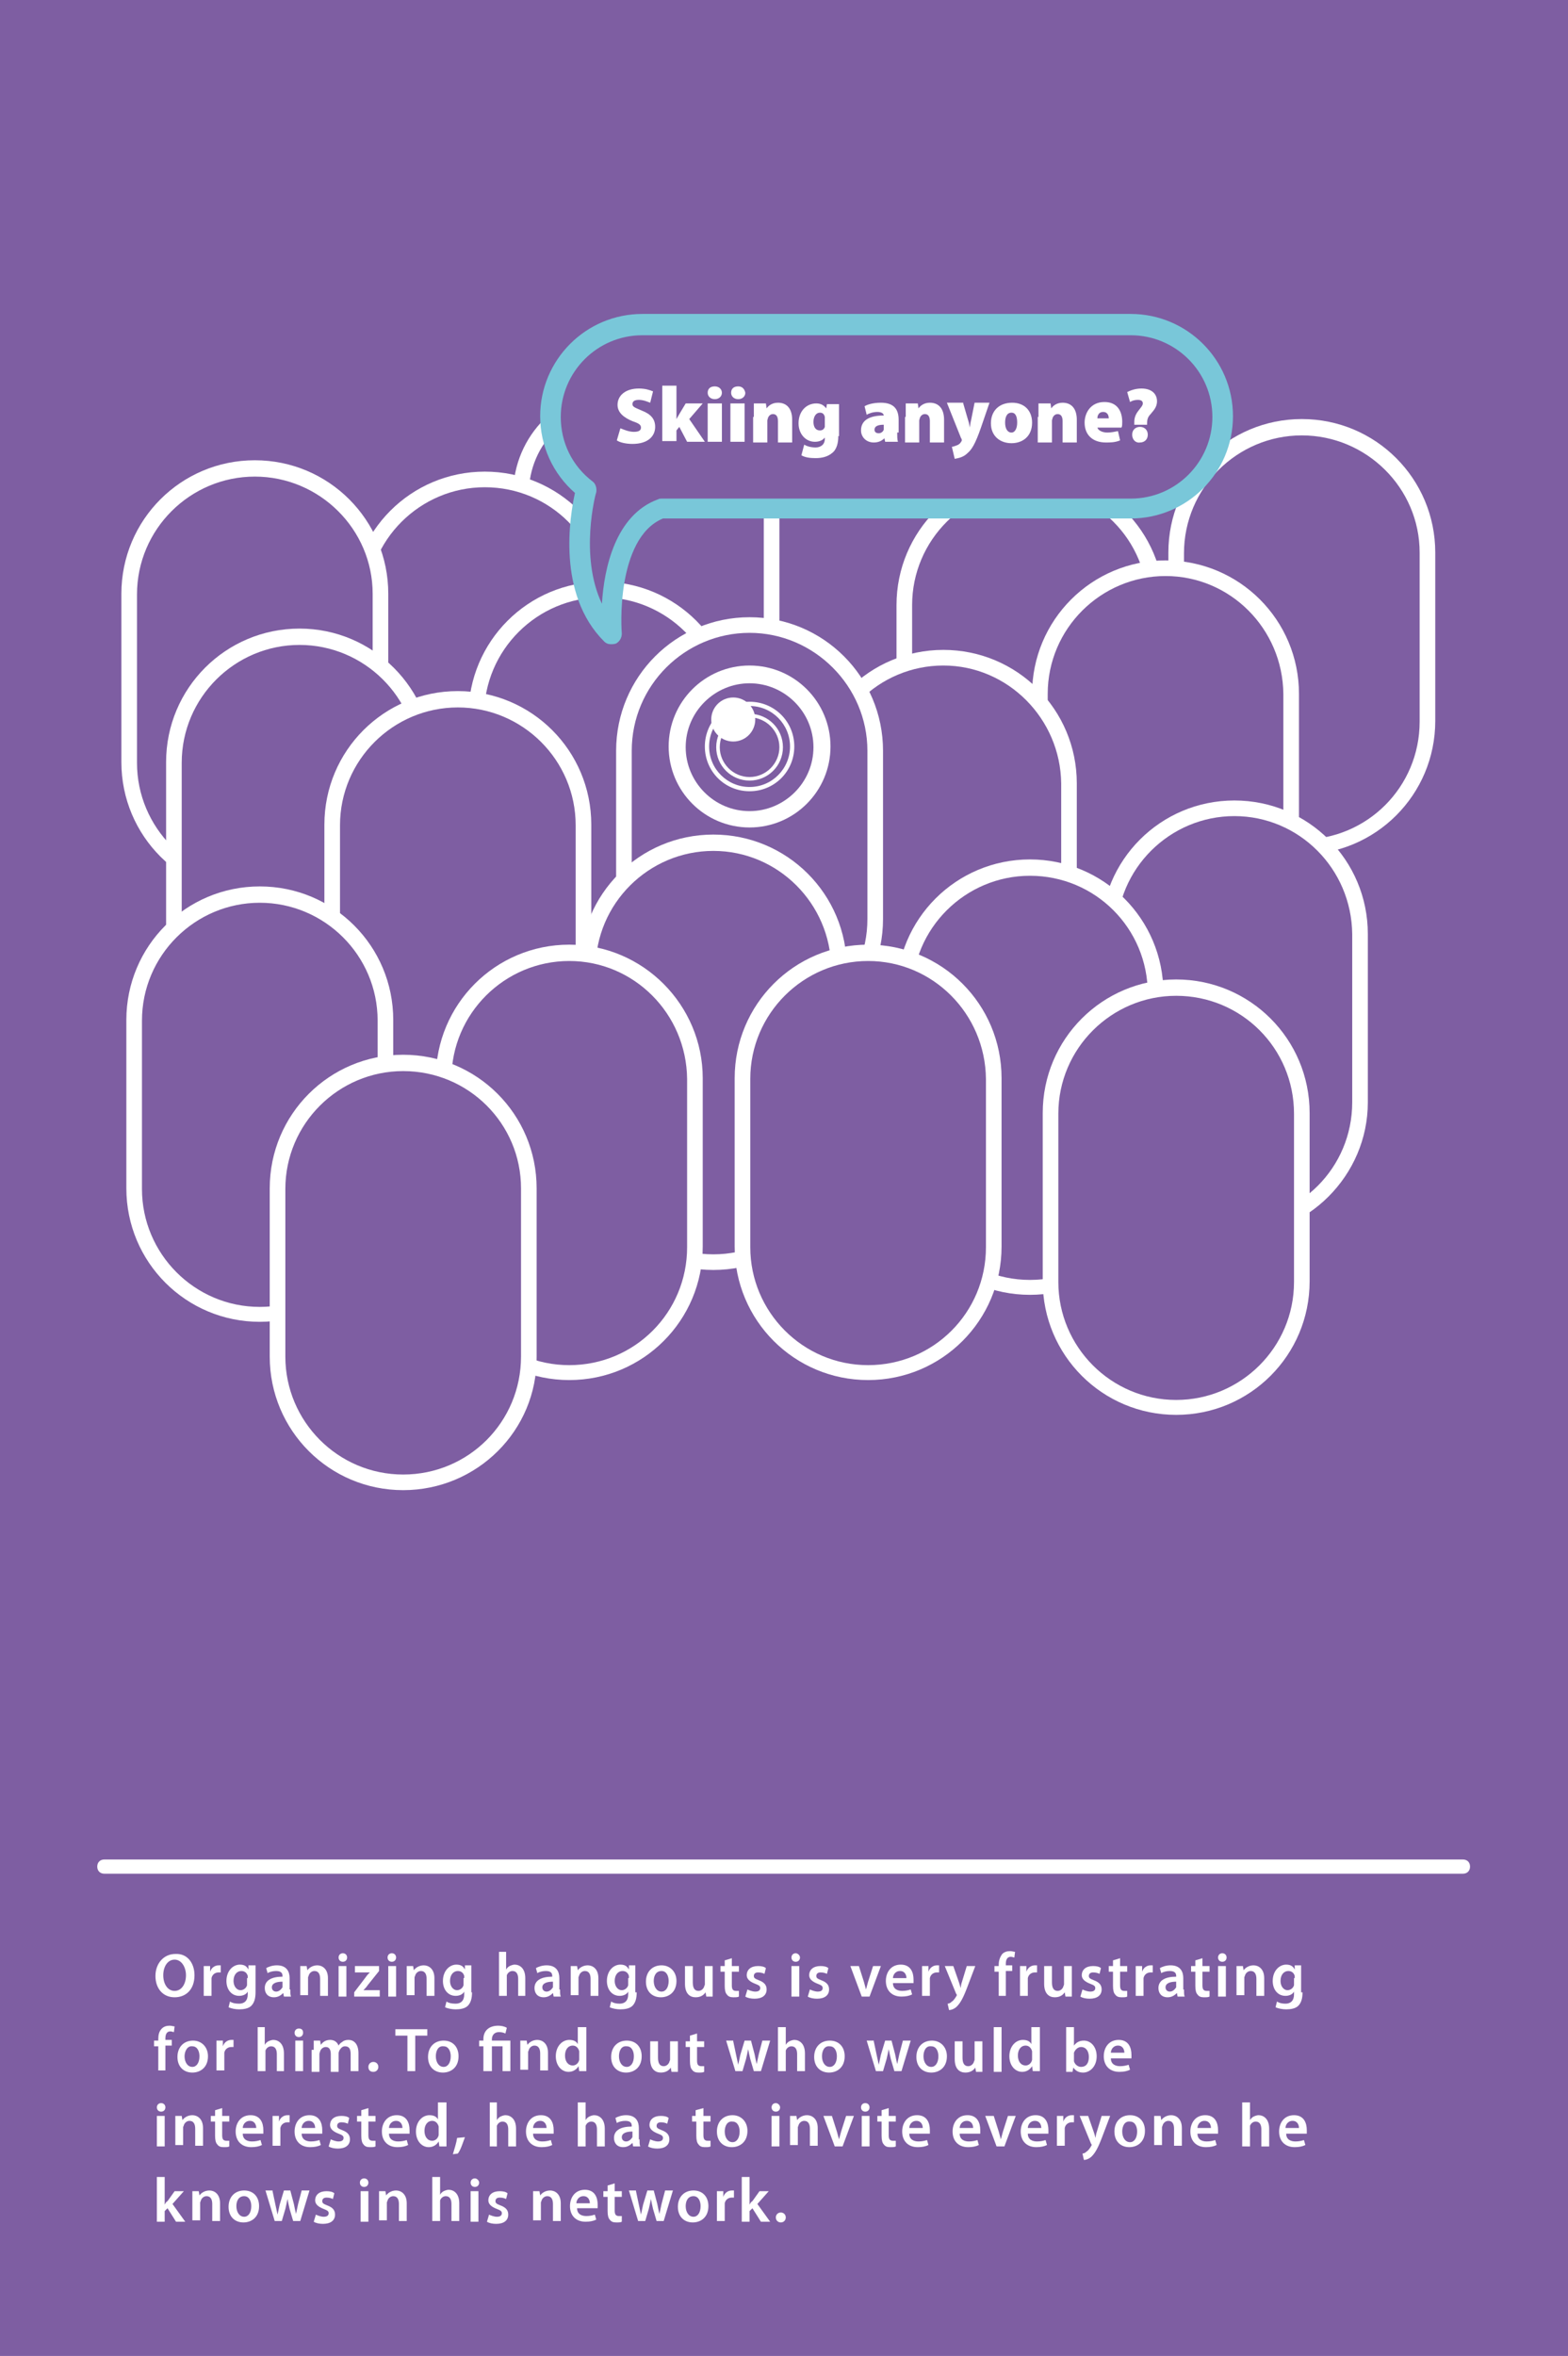 <?xml version="1.0" encoding="utf-8"?>
<!-- Generator: Adobe Illustrator 19.2.1, SVG Export Plug-In . SVG Version: 6.00 Build 0)  -->
<svg version="1.1" id="Layer_1" xmlns="http://www.w3.org/2000/svg" xmlns:xlink="http://www.w3.org/1999/xlink" x="0px" y="0px"
	 viewBox="0 0 220.9 331.7" enable-background="new 0 0 220.9 331.7" xml:space="preserve">
<g>
	<g>
		<rect x="0" y="0" fill="#7E5EA2" width="220.9" height="331.7"/>
	</g>
</g>
<g>
	<g>
		<path fill="#FFFFFF" d="M206.1,263.8H14.7c-0.6,0-1-0.4-1-1s0.4-1,1-1h191.4c0.6,0,1,0.4,1,1S206.7,263.8,206.1,263.8z"/>
	</g>
</g>
<g>
	<g>
		<path fill="#FFFFFF" d="M27.4,278.1c0,2-1.2,3.1-2.8,3.1c-1.7,0-2.7-1.3-2.7-3c0-1.8,1.2-3.1,2.8-3.1
			C26.4,275,27.4,276.4,27.4,278.1z M23,278.1c0,1.2,0.6,2.2,1.6,2.2c1,0,1.6-1,1.6-2.2c0-1.1-0.6-2.2-1.6-2.2
			C23.6,275.9,23,276.9,23,278.1z"/>
	</g>
	<g>
		<path fill="#FFFFFF" d="M28.7,278.2c0-0.6,0-1,0-1.4h0.9l0,0.8h0c0.2-0.6,0.7-0.9,1.2-0.9c0.1,0,0.2,0,0.3,0v1c-0.1,0-0.2,0-0.3,0
			c-0.5,0-0.9,0.3-1,0.8c0,0.1,0,0.2,0,0.3v2.2h-1.1V278.2z"/>
	</g>
	<g>
		<path fill="#FFFFFF" d="M36,280.5c0,0.9-0.2,1.5-0.6,1.9c-0.4,0.4-1.1,0.5-1.7,0.5c-0.5,0-1.1-0.1-1.5-0.3l0.2-0.8
			c0.3,0.2,0.7,0.3,1.3,0.3c0.7,0,1.2-0.4,1.2-1.3v-0.4h0c-0.2,0.4-0.7,0.6-1.2,0.6c-1.1,0-1.8-0.9-1.8-2.1c0-1.4,0.9-2.3,1.9-2.3
			c0.7,0,1,0.3,1.2,0.7h0l0-0.6H36c0,0.3,0,0.6,0,1.2V280.5z M34.9,278.5c0-0.1,0-0.2,0-0.3c-0.1-0.4-0.4-0.7-0.9-0.7
			c-0.6,0-1.1,0.5-1.1,1.4c0,0.7,0.4,1.3,1,1.3c0.4,0,0.8-0.3,0.9-0.7c0-0.1,0-0.3,0-0.4V278.5z"/>
	</g>
	<g>
		<path fill="#FFFFFF" d="M40.9,280.1c0,0.4,0,0.8,0.1,1h-1l-0.1-0.5h0c-0.3,0.3-0.7,0.6-1.3,0.6c-0.9,0-1.3-0.6-1.3-1.3
			c0-1.1,1-1.6,2.5-1.6v-0.1c0-0.3-0.1-0.7-0.9-0.7c-0.4,0-0.9,0.1-1.2,0.3l-0.2-0.7c0.3-0.2,0.9-0.4,1.5-0.4c1.4,0,1.8,0.9,1.8,1.8
			V280.1z M39.8,279c-0.8,0-1.5,0.2-1.5,0.8c0,0.4,0.3,0.6,0.6,0.6c0.4,0,0.7-0.3,0.9-0.6c0-0.1,0-0.2,0-0.2V279z"/>
	</g>
	<g>
		<path fill="#FFFFFF" d="M42.3,278.1c0-0.5,0-0.9,0-1.3h0.9l0.1,0.6h0c0.2-0.3,0.7-0.7,1.4-0.7c0.7,0,1.5,0.5,1.5,1.8v2.5h-1.1
			v-2.4c0-0.6-0.2-1.1-0.8-1.1c-0.4,0-0.7,0.3-0.8,0.6c0,0.1-0.1,0.2-0.1,0.3v2.5h-1.1V278.1z"/>
	</g>
	<g>
		<path fill="#FFFFFF" d="M48.9,275.6c0,0.3-0.2,0.6-0.6,0.6c-0.4,0-0.6-0.3-0.6-0.6c0-0.3,0.2-0.6,0.6-0.6
			C48.7,275,48.9,275.3,48.9,275.6z M47.7,281.1v-4.3h1.1v4.3H47.7z"/>
	</g>
	<g>
		<path fill="#FFFFFF" d="M49.9,280.5l1.6-2.1c0.2-0.3,0.4-0.5,0.6-0.7v0h-2.1v-0.9h3.4v0.7l-1.6,2c-0.2,0.3-0.4,0.5-0.6,0.7v0h2.3
			v0.9h-3.6V280.5z"/>
	</g>
	<g>
		<path fill="#FFFFFF" d="M55.8,275.6c0,0.3-0.2,0.6-0.6,0.6c-0.4,0-0.6-0.3-0.6-0.6c0-0.3,0.2-0.6,0.6-0.6
			C55.6,275,55.8,275.3,55.8,275.6z M54.7,281.1v-4.3h1.1v4.3H54.7z"/>
	</g>
	<g>
		<path fill="#FFFFFF" d="M57.3,278.1c0-0.5,0-0.9,0-1.3h0.9l0.1,0.6h0c0.2-0.3,0.7-0.7,1.4-0.7c0.7,0,1.5,0.5,1.5,1.8v2.5h-1.1
			v-2.4c0-0.6-0.2-1.1-0.8-1.1c-0.4,0-0.7,0.3-0.8,0.6c0,0.1-0.1,0.2-0.1,0.3v2.5h-1.1V278.1z"/>
	</g>
	<g>
		<path fill="#FFFFFF" d="M66.5,280.5c0,0.9-0.2,1.5-0.6,1.9c-0.4,0.4-1.1,0.5-1.7,0.5c-0.5,0-1.1-0.1-1.5-0.3l0.2-0.8
			c0.3,0.2,0.7,0.3,1.3,0.3c0.7,0,1.2-0.4,1.2-1.3v-0.4h0c-0.2,0.4-0.7,0.6-1.2,0.6c-1.1,0-1.8-0.9-1.8-2.1c0-1.4,0.9-2.3,1.9-2.3
			c0.7,0,1,0.3,1.2,0.7h0l0-0.6h0.9c0,0.3,0,0.6,0,1.2V280.5z M65.4,278.5c0-0.1,0-0.2,0-0.3c-0.1-0.4-0.4-0.7-0.9-0.7
			c-0.6,0-1.1,0.5-1.1,1.4c0,0.7,0.4,1.3,1,1.3c0.4,0,0.8-0.3,0.9-0.7c0-0.1,0-0.3,0-0.4V278.5z"/>
	</g>
	<g>
		<path fill="#FFFFFF" d="M70.2,274.8h1.1v2.5h0c0.1-0.2,0.3-0.4,0.5-0.5c0.2-0.1,0.5-0.2,0.7-0.2c0.7,0,1.5,0.5,1.5,1.9v2.5H73
			v-2.4c0-0.6-0.2-1.1-0.8-1.1c-0.4,0-0.7,0.3-0.8,0.6c0,0.1,0,0.2,0,0.3v2.6h-1.1V274.8z"/>
	</g>
	<g>
		<path fill="#FFFFFF" d="M78.9,280.1c0,0.4,0,0.8,0.1,1h-1l-0.1-0.5h0c-0.3,0.3-0.7,0.6-1.3,0.6c-0.9,0-1.3-0.6-1.3-1.3
			c0-1.1,1-1.6,2.5-1.6v-0.1c0-0.3-0.1-0.7-0.9-0.7c-0.4,0-0.9,0.1-1.2,0.3l-0.2-0.7c0.3-0.2,0.9-0.4,1.5-0.4c1.4,0,1.8,0.9,1.8,1.8
			V280.1z M77.9,279c-0.8,0-1.5,0.2-1.5,0.8c0,0.4,0.3,0.6,0.6,0.6c0.4,0,0.7-0.3,0.9-0.6c0-0.1,0-0.2,0-0.2V279z"/>
	</g>
	<g>
		<path fill="#FFFFFF" d="M80.4,278.1c0-0.5,0-0.9,0-1.3h0.9l0.1,0.6h0c0.2-0.3,0.7-0.7,1.4-0.7c0.7,0,1.5,0.5,1.5,1.8v2.5h-1.1
			v-2.4c0-0.6-0.2-1.1-0.8-1.1c-0.4,0-0.7,0.3-0.8,0.6c0,0.1-0.1,0.2-0.1,0.3v2.5h-1.1V278.1z"/>
	</g>
	<g>
		<path fill="#FFFFFF" d="M89.7,280.5c0,0.9-0.2,1.5-0.6,1.9c-0.4,0.4-1.1,0.5-1.7,0.5c-0.5,0-1.1-0.1-1.5-0.3l0.2-0.8
			c0.3,0.2,0.7,0.3,1.2,0.3c0.7,0,1.2-0.4,1.2-1.3v-0.4h0c-0.2,0.4-0.7,0.6-1.2,0.6c-1.1,0-1.8-0.9-1.8-2.1c0-1.4,0.9-2.3,1.9-2.3
			c0.7,0,1,0.3,1.2,0.7h0l0-0.6h0.9c0,0.3,0,0.6,0,1.2V280.5z M88.6,278.5c0-0.1,0-0.2,0-0.3c-0.1-0.4-0.4-0.7-0.9-0.7
			c-0.6,0-1.1,0.5-1.1,1.4c0,0.7,0.4,1.3,1,1.3c0.4,0,0.8-0.3,0.9-0.7c0-0.1,0-0.3,0-0.4V278.5z"/>
	</g>
	<g>
		<path fill="#FFFFFF" d="M95.3,278.9c0,1.6-1.1,2.3-2.2,2.3c-1.2,0-2.1-0.8-2.1-2.2c0-1.4,0.9-2.3,2.2-2.3
			C94.4,276.7,95.3,277.6,95.3,278.9z M92.1,278.9c0,0.8,0.4,1.5,1.1,1.5c0.6,0,1-0.6,1-1.5c0-0.7-0.3-1.4-1-1.4
			C92.4,277.5,92.1,278.2,92.1,278.9z"/>
	</g>
	<g>
		<path fill="#FFFFFF" d="M100.4,279.8c0,0.5,0,0.9,0,1.3h-0.9l-0.1-0.6h0c-0.2,0.3-0.6,0.7-1.4,0.7c-0.8,0-1.5-0.5-1.5-1.9v-2.5
			h1.1v2.3c0,0.7,0.2,1.2,0.8,1.2c0.4,0,0.7-0.3,0.8-0.6c0-0.1,0.1-0.2,0.1-0.3v-2.6h1.1V279.8z"/>
	</g>
	<g>
		<path fill="#FFFFFF" d="M103.1,275.7v1.1h1v0.8h-1v1.9c0,0.5,0.1,0.8,0.6,0.8c0.2,0,0.3,0,0.4,0l0,0.8c-0.2,0.1-0.4,0.1-0.8,0.1
			c-0.4,0-0.7-0.1-0.9-0.4c-0.2-0.2-0.3-0.6-0.3-1.2v-2h-0.6v-0.8h0.6V276L103.1,275.7z"/>
	</g>
	<g>
		<path fill="#FFFFFF" d="M105.3,280.1c0.2,0.1,0.7,0.3,1.1,0.3c0.5,0,0.7-0.2,0.7-0.5c0-0.3-0.2-0.4-0.7-0.6
			c-0.8-0.3-1.2-0.7-1.2-1.2c0-0.8,0.6-1.3,1.6-1.3c0.5,0,0.9,0.1,1.1,0.3l-0.2,0.8c-0.2-0.1-0.5-0.2-0.9-0.2
			c-0.4,0-0.6,0.2-0.6,0.5c0,0.3,0.2,0.4,0.7,0.6c0.8,0.3,1.1,0.7,1.1,1.3c0,0.8-0.6,1.3-1.7,1.3c-0.5,0-1-0.1-1.3-0.3L105.3,280.1z
			"/>
	</g>
	<g>
		<path fill="#FFFFFF" d="M112.7,275.6c0,0.3-0.2,0.6-0.6,0.6c-0.4,0-0.6-0.3-0.6-0.6c0-0.3,0.2-0.6,0.6-0.6
			C112.4,275,112.7,275.3,112.7,275.6z M111.5,281.1v-4.3h1.1v4.3H111.5z"/>
	</g>
	<g>
		<path fill="#FFFFFF" d="M114.1,280.1c0.2,0.1,0.7,0.3,1.1,0.3c0.5,0,0.7-0.2,0.7-0.5c0-0.3-0.2-0.4-0.7-0.6
			c-0.8-0.3-1.2-0.7-1.2-1.2c0-0.8,0.6-1.3,1.6-1.3c0.5,0,0.9,0.1,1.1,0.3l-0.2,0.8c-0.2-0.1-0.5-0.2-0.9-0.2
			c-0.4,0-0.6,0.2-0.6,0.5c0,0.3,0.2,0.4,0.7,0.6c0.8,0.3,1.1,0.7,1.1,1.3c0,0.8-0.6,1.3-1.7,1.3c-0.5,0-1-0.1-1.3-0.3L114.1,280.1z
			"/>
	</g>
	<g>
		<path fill="#FFFFFF" d="M121,276.8l0.7,2.2c0.1,0.4,0.2,0.7,0.3,1.1h0c0.1-0.4,0.2-0.7,0.3-1.1l0.7-2.2h1.1l-1.6,4.3h-1.1
			l-1.6-4.3H121z"/>
	</g>
	<g>
		<path fill="#FFFFFF" d="M125.8,279.2c0,0.8,0.6,1.1,1.3,1.1c0.5,0,0.9-0.1,1.2-0.2l0.2,0.7c-0.4,0.2-0.9,0.3-1.5,0.3
			c-1.4,0-2.2-0.9-2.2-2.2c0-1.2,0.7-2.3,2.1-2.3c1.4,0,1.8,1.1,1.8,2.1c0,0.2,0,0.4,0,0.5H125.8z M127.7,278.5c0-0.4-0.2-1-0.9-1
			c-0.7,0-1,0.6-1,1H127.7z"/>
	</g>
	<g>
		<path fill="#FFFFFF" d="M129.9,278.2c0-0.6,0-1,0-1.4h0.9l0,0.8h0c0.2-0.6,0.7-0.9,1.2-0.9c0.1,0,0.2,0,0.3,0v1
			c-0.1,0-0.2,0-0.3,0c-0.5,0-0.9,0.3-1,0.8c0,0.1,0,0.2,0,0.3v2.2h-1.1V278.2z"/>
	</g>
	<g>
		<path fill="#FFFFFF" d="M134.3,276.8l0.8,2.3c0.1,0.3,0.2,0.6,0.2,0.8h0c0.1-0.2,0.1-0.6,0.2-0.8l0.7-2.3h1.2l-1.1,2.9
			c-0.6,1.6-1,2.3-1.5,2.8c-0.4,0.4-0.9,0.5-1.1,0.5l-0.2-0.9c0.2,0,0.4-0.1,0.6-0.3c0.2-0.1,0.4-0.4,0.6-0.7c0-0.1,0.1-0.1,0.1-0.2
			c0,0,0-0.1-0.1-0.2l-1.6-3.9H134.3z"/>
	</g>
	<g>
		<path fill="#FFFFFF" d="M140.7,281.1v-3.5h-0.6v-0.8h0.6v-0.2c0-0.6,0.2-1.1,0.5-1.5c0.3-0.3,0.7-0.4,1.1-0.4
			c0.3,0,0.5,0.1,0.7,0.1l-0.1,0.8c-0.1,0-0.3-0.1-0.5-0.1c-0.5,0-0.7,0.4-0.7,1v0.2h0.9v0.8h-0.9v3.5H140.7z"/>
	</g>
	<g>
		<path fill="#FFFFFF" d="M143.7,278.2c0-0.6,0-1,0-1.4h0.9l0,0.8h0c0.2-0.6,0.7-0.9,1.2-0.9c0.1,0,0.2,0,0.3,0v1
			c-0.1,0-0.2,0-0.3,0c-0.5,0-0.9,0.3-1,0.8c0,0.1,0,0.2,0,0.3v2.2h-1.1V278.2z"/>
	</g>
	<g>
		<path fill="#FFFFFF" d="M151,279.8c0,0.5,0,0.9,0,1.3h-0.9l-0.1-0.6h0c-0.2,0.3-0.6,0.7-1.4,0.7c-0.8,0-1.5-0.5-1.5-1.9v-2.5h1.1
			v2.3c0,0.7,0.2,1.2,0.8,1.2c0.4,0,0.7-0.3,0.8-0.6c0-0.1,0.1-0.2,0.1-0.3v-2.6h1.1V279.8z"/>
	</g>
	<g>
		<path fill="#FFFFFF" d="M152.5,280.1c0.2,0.1,0.7,0.3,1.1,0.3c0.5,0,0.7-0.2,0.7-0.5c0-0.3-0.2-0.4-0.7-0.6
			c-0.8-0.3-1.2-0.7-1.2-1.2c0-0.8,0.6-1.3,1.6-1.3c0.5,0,0.9,0.1,1.1,0.3l-0.2,0.8c-0.2-0.1-0.5-0.2-0.9-0.2
			c-0.4,0-0.6,0.2-0.6,0.5c0,0.3,0.2,0.4,0.7,0.6c0.8,0.3,1.1,0.7,1.1,1.3c0,0.8-0.6,1.3-1.7,1.3c-0.5,0-1-0.1-1.3-0.3L152.5,280.1z
			"/>
	</g>
	<g>
		<path fill="#FFFFFF" d="M157.8,275.7v1.1h1v0.8h-1v1.9c0,0.5,0.1,0.8,0.6,0.8c0.2,0,0.3,0,0.4,0l0,0.8c-0.2,0.1-0.4,0.1-0.8,0.1
			c-0.4,0-0.7-0.1-0.9-0.4c-0.2-0.2-0.3-0.6-0.3-1.2v-2h-0.6v-0.8h0.6V276L157.8,275.7z"/>
	</g>
	<g>
		<path fill="#FFFFFF" d="M160,278.2c0-0.6,0-1,0-1.4h0.9l0,0.8h0c0.2-0.6,0.7-0.9,1.2-0.9c0.1,0,0.2,0,0.3,0v1c-0.1,0-0.2,0-0.3,0
			c-0.5,0-0.9,0.3-1,0.8c0,0.1,0,0.2,0,0.3v2.2H160V278.2z"/>
	</g>
	<g>
		<path fill="#FFFFFF" d="M166.8,280.1c0,0.4,0,0.8,0.1,1h-1l-0.1-0.5h0c-0.3,0.3-0.7,0.6-1.3,0.6c-0.9,0-1.3-0.6-1.3-1.3
			c0-1.1,1-1.6,2.5-1.6v-0.1c0-0.3-0.1-0.7-0.9-0.7c-0.4,0-0.9,0.1-1.2,0.3l-0.2-0.7c0.3-0.2,0.9-0.4,1.5-0.4c1.4,0,1.8,0.9,1.8,1.8
			V280.1z M165.7,279c-0.8,0-1.5,0.2-1.5,0.8c0,0.4,0.3,0.6,0.6,0.6c0.4,0,0.7-0.3,0.9-0.6c0-0.1,0-0.2,0-0.2V279z"/>
	</g>
	<g>
		<path fill="#FFFFFF" d="M169.4,275.7v1.1h1v0.8h-1v1.9c0,0.5,0.1,0.8,0.6,0.8c0.2,0,0.3,0,0.4,0l0,0.8c-0.2,0.1-0.4,0.1-0.8,0.1
			c-0.4,0-0.7-0.1-0.9-0.4c-0.2-0.2-0.3-0.6-0.3-1.2v-2h-0.6v-0.8h0.6V276L169.4,275.7z"/>
	</g>
	<g>
		<path fill="#FFFFFF" d="M172.8,275.6c0,0.3-0.2,0.6-0.6,0.6c-0.4,0-0.6-0.3-0.6-0.6c0-0.3,0.2-0.6,0.6-0.6
			C172.6,275,172.8,275.3,172.8,275.6z M171.6,281.1v-4.3h1.1v4.3H171.6z"/>
	</g>
	<g>
		<path fill="#FFFFFF" d="M174.2,278.1c0-0.5,0-0.9,0-1.3h0.9l0.1,0.6h0c0.2-0.3,0.7-0.7,1.4-0.7c0.7,0,1.5,0.5,1.5,1.8v2.5H177
			v-2.4c0-0.6-0.2-1.1-0.8-1.1c-0.4,0-0.7,0.3-0.8,0.6c0,0.1-0.1,0.2-0.1,0.3v2.5h-1.1V278.1z"/>
	</g>
	<g>
		<path fill="#FFFFFF" d="M183.5,280.5c0,0.9-0.2,1.5-0.6,1.9c-0.4,0.4-1.1,0.5-1.7,0.5c-0.5,0-1.1-0.1-1.5-0.3l0.2-0.8
			c0.3,0.2,0.7,0.3,1.2,0.3c0.7,0,1.2-0.4,1.2-1.3v-0.4h0c-0.2,0.4-0.7,0.6-1.2,0.6c-1.1,0-1.8-0.9-1.8-2.1c0-1.4,0.9-2.3,1.9-2.3
			c0.7,0,1,0.3,1.2,0.7h0l0-0.6h0.9c0,0.3,0,0.6,0,1.2V280.5z M182.4,278.5c0-0.1,0-0.2,0-0.3c-0.1-0.4-0.4-0.7-0.9-0.7
			c-0.6,0-1.1,0.5-1.1,1.4c0,0.7,0.4,1.3,1,1.3c0.4,0,0.8-0.3,0.9-0.7c0-0.1,0-0.3,0-0.4V278.5z"/>
	</g>
	<g>
		<path fill="#FFFFFF" d="M22.3,291.6v-3.5h-0.6v-0.8h0.6v-0.2c0-0.6,0.1-1.1,0.5-1.5c0.3-0.3,0.7-0.4,1.1-0.4
			c0.3,0,0.5,0.1,0.7,0.1l-0.1,0.8c-0.1,0-0.3-0.1-0.5-0.1c-0.5,0-0.7,0.4-0.7,1v0.2h0.9v0.8h-0.9v3.5H22.3z"/>
	</g>
	<g>
		<path fill="#FFFFFF" d="M29.3,289.5c0,1.6-1.1,2.3-2.2,2.3c-1.2,0-2.1-0.8-2.1-2.2c0-1.4,0.9-2.3,2.2-2.3
			C28.4,287.3,29.3,288.2,29.3,289.5z M26,289.5c0,0.8,0.4,1.5,1.1,1.5c0.6,0,1-0.6,1-1.5c0-0.7-0.3-1.4-1-1.4
			C26.4,288,26,288.8,26,289.5z"/>
	</g>
	<g>
		<path fill="#FFFFFF" d="M30.5,288.7c0-0.6,0-1,0-1.4h0.9l0,0.8h0c0.2-0.6,0.7-0.9,1.2-0.9c0.1,0,0.2,0,0.3,0v1c-0.1,0-0.2,0-0.3,0
			c-0.5,0-0.9,0.3-1,0.8c0,0.1,0,0.2,0,0.3v2.2h-1.1V288.7z"/>
	</g>
	<g>
		<path fill="#FFFFFF" d="M36.2,285.4h1.1v2.5h0c0.1-0.2,0.3-0.4,0.5-0.5c0.2-0.1,0.5-0.2,0.7-0.2c0.7,0,1.5,0.5,1.5,1.9v2.5H39
			v-2.4c0-0.6-0.2-1.1-0.8-1.1c-0.4,0-0.7,0.3-0.8,0.6c0,0.1,0,0.2,0,0.3v2.6h-1.1V285.4z"/>
	</g>
	<g>
		<path fill="#FFFFFF" d="M42.7,286.2c0,0.3-0.2,0.6-0.6,0.6c-0.4,0-0.6-0.3-0.6-0.6c0-0.3,0.2-0.6,0.6-0.6
			C42.5,285.6,42.7,285.8,42.7,286.2z M41.6,291.6v-4.3h1.1v4.3H41.6z"/>
	</g>
	<g>
		<path fill="#FFFFFF" d="M44.2,288.6c0-0.5,0-0.9,0-1.3h0.9l0.1,0.6h0c0.2-0.3,0.6-0.7,1.3-0.7c0.6,0,1,0.3,1.2,0.8h0
			c0.1-0.2,0.3-0.4,0.5-0.5c0.2-0.2,0.5-0.3,0.9-0.3c0.7,0,1.4,0.5,1.4,1.9v2.5h-1.1v-2.4c0-0.7-0.2-1.1-0.8-1.1
			c-0.4,0-0.6,0.3-0.8,0.6c0,0.1-0.1,0.2-0.1,0.4v2.6h-1.1v-2.5c0-0.6-0.2-1-0.7-1c-0.4,0-0.7,0.3-0.8,0.6c0,0.1-0.1,0.2-0.1,0.4
			v2.5h-1.1V288.6z"/>
	</g>
	<g>
		<path fill="#FFFFFF" d="M51.9,291c0-0.4,0.3-0.7,0.7-0.7c0.4,0,0.7,0.3,0.7,0.7c0,0.4-0.3,0.7-0.7,0.7
			C52.1,291.7,51.9,291.4,51.9,291z"/>
	</g>
	<g>
		<path fill="#FFFFFF" d="M57.4,286.6h-1.7v-0.9h4.5v0.9h-1.7v5h-1.1V286.6z"/>
	</g>
	<g>
		<path fill="#FFFFFF" d="M64.6,289.5c0,1.6-1.1,2.3-2.2,2.3c-1.2,0-2.1-0.8-2.1-2.2c0-1.4,0.9-2.3,2.2-2.3
			C63.8,287.3,64.6,288.2,64.6,289.5z M61.4,289.5c0,0.8,0.4,1.5,1.1,1.5c0.6,0,1-0.6,1-1.5c0-0.7-0.3-1.4-1-1.4
			C61.7,288,61.4,288.8,61.4,289.5z"/>
	</g>
	<g>
		<path fill="#FFFFFF" d="M68.1,291.6v-3.5h-0.6v-0.8h0.6v-0.2c0-1.2,0.8-1.9,2.1-1.9c0.4,0,0.9,0.1,1.2,0.3l-0.2,0.8
			c-0.2-0.1-0.5-0.2-0.9-0.2c-0.7,0-1,0.5-1,1v0.2h2.6v4.3h-1.1v-3.5h-1.5v3.5H68.1z"/>
	</g>
	<g>
		<path fill="#FFFFFF" d="M73.3,288.6c0-0.5,0-0.9,0-1.3h0.9l0.1,0.6h0c0.2-0.3,0.7-0.7,1.4-0.7c0.7,0,1.5,0.5,1.5,1.8v2.5h-1.1
			v-2.4c0-0.6-0.2-1.1-0.8-1.1c-0.4,0-0.7,0.3-0.8,0.6c0,0.1-0.1,0.2-0.1,0.3v2.5h-1.1V288.6z"/>
	</g>
	<g>
		<path fill="#FFFFFF" d="M82.6,285.4v5c0,0.4,0,0.9,0,1.2h-1l-0.1-0.7h0c-0.3,0.5-0.8,0.8-1.4,0.8c-1,0-1.8-0.9-1.8-2.2
			c0-1.4,0.9-2.3,1.9-2.3c0.6,0,1,0.2,1.2,0.6h0v-2.4H82.6z M81.6,289.1c0-0.1,0-0.2,0-0.3c-0.1-0.4-0.4-0.8-0.9-0.8
			c-0.7,0-1.1,0.6-1.1,1.4c0,0.8,0.4,1.4,1.1,1.4c0.4,0,0.8-0.3,0.9-0.8c0-0.1,0-0.2,0-0.3V289.1z"/>
	</g>
	<g>
		<path fill="#FFFFFF" d="M90.4,289.5c0,1.6-1.1,2.3-2.2,2.3c-1.2,0-2.1-0.8-2.1-2.2c0-1.4,0.9-2.3,2.2-2.3
			C89.6,287.3,90.4,288.2,90.4,289.5z M87.2,289.5c0,0.8,0.4,1.5,1.1,1.5c0.6,0,1-0.6,1-1.5c0-0.7-0.3-1.4-1-1.4
			C87.5,288,87.2,288.8,87.2,289.5z"/>
	</g>
	<g>
		<path fill="#FFFFFF" d="M95.5,290.4c0,0.5,0,0.9,0,1.3h-0.9l-0.1-0.6h0c-0.2,0.3-0.6,0.7-1.4,0.7c-0.8,0-1.5-0.5-1.5-1.9v-2.5h1.1
			v2.3c0,0.7,0.2,1.2,0.8,1.2c0.4,0,0.7-0.3,0.8-0.6c0-0.1,0.1-0.2,0.1-0.3v-2.6h1.1V290.4z"/>
	</g>
	<g>
		<path fill="#FFFFFF" d="M98.2,286.3v1.1h1v0.8h-1v1.9c0,0.5,0.1,0.8,0.6,0.8c0.2,0,0.3,0,0.4,0l0,0.8c-0.2,0.1-0.4,0.1-0.8,0.1
			c-0.4,0-0.7-0.1-0.9-0.4c-0.2-0.2-0.3-0.6-0.3-1.2v-2h-0.6v-0.8h0.6v-0.8L98.2,286.3z"/>
	</g>
	<g>
		<path fill="#FFFFFF" d="M103.3,287.4l0.4,1.9c0.1,0.5,0.2,0.9,0.3,1.4h0c0.1-0.5,0.2-0.9,0.3-1.4l0.6-2h0.9l0.5,1.9
			c0.1,0.5,0.2,1,0.3,1.4h0c0.1-0.5,0.2-0.9,0.3-1.4l0.5-1.9h1.1l-1.3,4.3h-1l-0.5-1.7c-0.1-0.4-0.2-0.9-0.3-1.4h0
			c-0.1,0.5-0.2,1-0.3,1.4l-0.5,1.7h-1l-1.3-4.3H103.3z"/>
	</g>
	<g>
		<path fill="#FFFFFF" d="M109.6,285.4h1.1v2.5h0c0.1-0.2,0.3-0.4,0.5-0.5c0.2-0.1,0.5-0.2,0.7-0.2c0.7,0,1.5,0.5,1.5,1.9v2.5h-1.1
			v-2.4c0-0.6-0.2-1.1-0.8-1.1c-0.4,0-0.7,0.3-0.8,0.6c0,0.1,0,0.2,0,0.3v2.6h-1.1V285.4z"/>
	</g>
	<g>
		<path fill="#FFFFFF" d="M119,289.5c0,1.6-1.1,2.3-2.2,2.3c-1.2,0-2.1-0.8-2.1-2.2c0-1.4,0.9-2.3,2.2-2.3
			C118.2,287.3,119,288.2,119,289.5z M115.8,289.5c0,0.8,0.4,1.5,1.1,1.5c0.6,0,1-0.6,1-1.5c0-0.7-0.3-1.4-1-1.4
			C116.1,288,115.8,288.8,115.8,289.5z"/>
	</g>
	<g>
		<path fill="#FFFFFF" d="M123.1,287.4l0.4,1.9c0.1,0.5,0.2,0.9,0.3,1.4h0c0.1-0.5,0.2-0.9,0.3-1.4l0.6-2h0.9l0.5,1.9
			c0.1,0.5,0.2,1,0.3,1.4h0c0.1-0.5,0.2-0.9,0.3-1.4l0.5-1.9h1.1l-1.3,4.3h-1l-0.5-1.7c-0.1-0.4-0.2-0.9-0.3-1.4h0
			c-0.1,0.5-0.2,1-0.3,1.4l-0.5,1.7h-1l-1.3-4.3H123.1z"/>
	</g>
	<g>
		<path fill="#FFFFFF" d="M133.4,289.5c0,1.6-1.1,2.3-2.2,2.3c-1.2,0-2.1-0.8-2.1-2.2c0-1.4,0.9-2.3,2.2-2.3
			C132.5,287.3,133.4,288.2,133.4,289.5z M130.1,289.5c0,0.8,0.4,1.5,1.1,1.5c0.6,0,1-0.6,1-1.5c0-0.7-0.3-1.4-1-1.4
			C130.4,288,130.1,288.8,130.1,289.5z"/>
	</g>
	<g>
		<path fill="#FFFFFF" d="M138.4,290.4c0,0.5,0,0.9,0,1.3h-0.9l-0.1-0.6h0c-0.2,0.3-0.6,0.7-1.4,0.7c-0.8,0-1.5-0.5-1.5-1.9v-2.5
			h1.1v2.3c0,0.7,0.2,1.2,0.8,1.2c0.4,0,0.7-0.3,0.8-0.6c0-0.1,0.1-0.2,0.1-0.3v-2.6h1.1V290.4z"/>
	</g>
	<g>
		<path fill="#FFFFFF" d="M140,285.4h1.1v6.3H140V285.4z"/>
	</g>
	<g>
		<path fill="#FFFFFF" d="M146.5,285.4v5c0,0.4,0,0.9,0,1.2h-1l-0.1-0.7h0c-0.3,0.5-0.8,0.8-1.4,0.8c-1,0-1.8-0.9-1.8-2.2
			c0-1.4,0.9-2.3,1.9-2.3c0.6,0,1,0.2,1.2,0.6h0v-2.4H146.5z M145.4,289.1c0-0.1,0-0.2,0-0.3c-0.1-0.4-0.4-0.8-0.9-0.8
			c-0.7,0-1.1,0.6-1.1,1.4c0,0.8,0.4,1.4,1.1,1.4c0.4,0,0.8-0.3,0.9-0.8c0-0.1,0-0.2,0-0.3V289.1z"/>
	</g>
	<g>
		<path fill="#FFFFFF" d="M150.2,285.4h1.1v2.6h0c0.3-0.4,0.7-0.7,1.4-0.7c1,0,1.8,0.9,1.8,2.2c0,1.5-1,2.3-1.9,2.3
			c-0.6,0-1-0.2-1.4-0.7h0l-0.1,0.6h-0.9c0-0.3,0-0.8,0-1.2V285.4z M151.3,289.9c0,0.1,0,0.2,0,0.3c0.1,0.4,0.5,0.8,1,0.8
			c0.7,0,1.1-0.5,1.1-1.4c0-0.8-0.4-1.4-1.1-1.4c-0.4,0-0.8,0.3-1,0.8c0,0.1,0,0.2,0,0.3V289.9z"/>
	</g>
	<g>
		<path fill="#FFFFFF" d="M156.5,289.8c0,0.8,0.6,1.1,1.3,1.1c0.5,0,0.9-0.1,1.2-0.2l0.2,0.7c-0.4,0.2-0.9,0.3-1.5,0.3
			c-1.4,0-2.2-0.9-2.2-2.2c0-1.2,0.7-2.3,2.1-2.3c1.4,0,1.8,1.1,1.8,2.1c0,0.2,0,0.4,0,0.5H156.5z M158.4,289c0-0.4-0.2-1-0.9-1
			c-0.7,0-1,0.6-1,1H158.4z"/>
	</g>
	<g>
		<path fill="#FFFFFF" d="M23.3,296.7c0,0.3-0.2,0.6-0.6,0.6c-0.4,0-0.6-0.3-0.6-0.6c0-0.3,0.2-0.6,0.6-0.6
			C23.1,296.1,23.3,296.4,23.3,296.7z M22.1,302.2v-4.3h1.1v4.3H22.1z"/>
	</g>
	<g>
		<path fill="#FFFFFF" d="M24.7,299.2c0-0.5,0-0.9,0-1.3h0.9l0.1,0.6h0c0.2-0.3,0.7-0.7,1.4-0.7c0.7,0,1.5,0.5,1.5,1.8v2.5h-1.1
			v-2.4c0-0.6-0.2-1.1-0.8-1.1c-0.4,0-0.7,0.3-0.8,0.6c0,0.1-0.1,0.2-0.1,0.3v2.5h-1.1V299.2z"/>
	</g>
	<g>
		<path fill="#FFFFFF" d="M31.3,296.8v1.1h1v0.8h-1v1.9c0,0.5,0.1,0.8,0.6,0.8c0.2,0,0.3,0,0.4,0l0,0.8c-0.2,0.1-0.4,0.1-0.8,0.1
			c-0.4,0-0.7-0.1-0.9-0.4c-0.2-0.2-0.3-0.6-0.3-1.2v-2h-0.6v-0.8h0.6v-0.8L31.3,296.8z"/>
	</g>
	<g>
		<path fill="#FFFFFF" d="M34.2,300.4c0,0.8,0.6,1.1,1.3,1.1c0.5,0,0.9-0.1,1.2-0.2l0.2,0.7c-0.4,0.2-0.9,0.3-1.5,0.3
			c-1.4,0-2.2-0.9-2.2-2.2c0-1.2,0.7-2.3,2.1-2.3c1.4,0,1.8,1.1,1.8,2.1c0,0.2,0,0.4,0,0.5H34.2z M36.1,299.6c0-0.4-0.2-1-0.9-1
			c-0.7,0-1,0.6-1,1H36.1z"/>
	</g>
	<g>
		<path fill="#FFFFFF" d="M38.4,299.3c0-0.6,0-1,0-1.4h0.9l0,0.8h0c0.2-0.6,0.7-0.9,1.2-0.9c0.1,0,0.2,0,0.3,0v1c-0.1,0-0.2,0-0.3,0
			c-0.5,0-0.9,0.3-1,0.8c0,0.1,0,0.2,0,0.3v2.2h-1.1V299.3z"/>
	</g>
	<g>
		<path fill="#FFFFFF" d="M42.5,300.4c0,0.8,0.6,1.1,1.3,1.1c0.5,0,0.9-0.1,1.2-0.2l0.2,0.7c-0.4,0.2-0.9,0.3-1.5,0.3
			c-1.4,0-2.2-0.9-2.2-2.2c0-1.2,0.7-2.3,2.1-2.3c1.4,0,1.8,1.1,1.8,2.1c0,0.2,0,0.4,0,0.5H42.5z M44.4,299.6c0-0.4-0.2-1-0.9-1
			c-0.7,0-1,0.6-1,1H44.4z"/>
	</g>
	<g>
		<path fill="#FFFFFF" d="M46.6,301.2c0.2,0.1,0.7,0.3,1.1,0.3c0.5,0,0.7-0.2,0.7-0.5c0-0.3-0.2-0.4-0.7-0.6
			c-0.8-0.3-1.2-0.7-1.2-1.2c0-0.8,0.6-1.3,1.6-1.3c0.5,0,0.9,0.1,1.1,0.3l-0.2,0.8c-0.2-0.1-0.5-0.2-0.9-0.2
			c-0.4,0-0.6,0.2-0.6,0.5c0,0.3,0.2,0.4,0.7,0.6c0.8,0.3,1.1,0.7,1.1,1.3c0,0.8-0.6,1.3-1.7,1.3c-0.5,0-1-0.1-1.3-0.3L46.6,301.2z"
			/>
	</g>
	<g>
		<path fill="#FFFFFF" d="M51.9,296.8v1.1h1v0.8h-1v1.9c0,0.5,0.1,0.8,0.6,0.8c0.2,0,0.3,0,0.4,0l0,0.8c-0.2,0.1-0.4,0.1-0.8,0.1
			c-0.4,0-0.7-0.1-0.9-0.4c-0.2-0.2-0.3-0.6-0.3-1.2v-2h-0.6v-0.8h0.6v-0.8L51.9,296.8z"/>
	</g>
	<g>
		<path fill="#FFFFFF" d="M54.8,300.4c0,0.8,0.6,1.1,1.3,1.1c0.5,0,0.9-0.1,1.2-0.2l0.2,0.7c-0.4,0.2-0.9,0.3-1.5,0.3
			c-1.4,0-2.2-0.9-2.2-2.2c0-1.2,0.7-2.3,2.1-2.3c1.4,0,1.8,1.1,1.8,2.1c0,0.2,0,0.4,0,0.5H54.8z M56.7,299.6c0-0.4-0.2-1-0.9-1
			c-0.7,0-1,0.6-1,1H56.7z"/>
	</g>
	<g>
		<path fill="#FFFFFF" d="M62.9,296v5c0,0.4,0,0.9,0,1.2h-1l-0.1-0.7h0c-0.3,0.5-0.8,0.8-1.4,0.8c-1,0-1.8-0.9-1.8-2.2
			c0-1.4,0.9-2.3,1.9-2.3c0.6,0,1,0.2,1.2,0.6h0V296H62.9z M61.8,299.7c0-0.1,0-0.2,0-0.3c-0.1-0.4-0.4-0.8-0.9-0.8
			c-0.7,0-1.1,0.6-1.1,1.4c0,0.8,0.4,1.4,1.1,1.4c0.4,0,0.8-0.3,0.9-0.8c0-0.1,0-0.2,0-0.3V299.7z"/>
	</g>
	<g>
		<path fill="#FFFFFF" d="M63.8,303.3c0.2-0.7,0.5-1.6,0.6-2.3l1.1-0.1c-0.3,0.8-0.6,1.8-1,2.3L63.8,303.3z"/>
	</g>
	<g>
		<path fill="#FFFFFF" d="M69,296H70v2.5h0c0.1-0.2,0.3-0.4,0.5-0.5c0.2-0.1,0.5-0.2,0.7-0.2c0.7,0,1.5,0.5,1.5,1.9v2.5h-1.1v-2.4
			c0-0.6-0.2-1.1-0.8-1.1c-0.4,0-0.7,0.3-0.8,0.6c0,0.1,0,0.2,0,0.3v2.6H69V296z"/>
	</g>
	<g>
		<path fill="#FFFFFF" d="M75.1,300.4c0,0.8,0.6,1.1,1.3,1.1c0.5,0,0.9-0.1,1.2-0.2l0.2,0.7c-0.4,0.2-0.9,0.3-1.5,0.3
			c-1.4,0-2.2-0.9-2.2-2.2c0-1.2,0.7-2.3,2.1-2.3c1.4,0,1.8,1.1,1.8,2.1c0,0.2,0,0.4,0,0.5H75.1z M77,299.6c0-0.4-0.2-1-0.9-1
			c-0.7,0-1,0.6-1,1H77z"/>
	</g>
	<g>
		<path fill="#FFFFFF" d="M81.4,296h1.1v2.5h0c0.1-0.2,0.3-0.4,0.5-0.5c0.2-0.1,0.5-0.2,0.7-0.2c0.7,0,1.5,0.5,1.5,1.9v2.5h-1.1
			v-2.4c0-0.6-0.2-1.1-0.8-1.1c-0.4,0-0.7,0.3-0.8,0.6c0,0.1,0,0.2,0,0.3v2.6h-1.1V296z"/>
	</g>
	<g>
		<path fill="#FFFFFF" d="M90.1,301.2c0,0.4,0,0.8,0.1,1h-1l-0.1-0.5h0c-0.3,0.3-0.7,0.6-1.3,0.6c-0.9,0-1.3-0.6-1.3-1.3
			c0-1.1,1-1.6,2.5-1.6v-0.1c0-0.3-0.1-0.7-0.9-0.7c-0.4,0-0.9,0.1-1.2,0.3l-0.2-0.7c0.3-0.2,0.9-0.4,1.5-0.4c1.4,0,1.8,0.9,1.8,1.8
			V301.2z M89.1,300.1c-0.8,0-1.5,0.2-1.5,0.8c0,0.4,0.3,0.6,0.6,0.6c0.4,0,0.7-0.3,0.9-0.6c0-0.1,0-0.2,0-0.2V300.1z"/>
	</g>
	<g>
		<path fill="#FFFFFF" d="M91.6,301.2c0.2,0.1,0.7,0.3,1.1,0.3c0.5,0,0.7-0.2,0.7-0.5c0-0.3-0.2-0.4-0.7-0.6
			c-0.8-0.3-1.2-0.7-1.2-1.2c0-0.8,0.6-1.3,1.6-1.3c0.5,0,0.9,0.1,1.1,0.3l-0.2,0.8c-0.2-0.1-0.5-0.2-0.9-0.2
			c-0.4,0-0.6,0.2-0.6,0.5c0,0.3,0.2,0.4,0.7,0.6c0.8,0.3,1.1,0.7,1.1,1.3c0,0.8-0.6,1.3-1.7,1.3c-0.5,0-1-0.1-1.3-0.3L91.6,301.2z"
			/>
	</g>
	<g>
		<path fill="#FFFFFF" d="M99.1,296.8v1.1h1v0.8h-1v1.9c0,0.5,0.1,0.8,0.6,0.8c0.2,0,0.3,0,0.4,0l0,0.8c-0.2,0.1-0.4,0.1-0.8,0.1
			c-0.4,0-0.7-0.1-0.9-0.4c-0.2-0.2-0.3-0.6-0.3-1.2v-2h-0.6v-0.8H98v-0.8L99.1,296.8z"/>
	</g>
	<g>
		<path fill="#FFFFFF" d="M105.3,300c0,1.6-1.1,2.3-2.2,2.3c-1.2,0-2.1-0.8-2.1-2.2c0-1.4,0.9-2.3,2.2-2.3
			C104.4,297.8,105.3,298.7,105.3,300z M102.1,300.1c0,0.8,0.4,1.5,1.1,1.5c0.6,0,1-0.6,1-1.5c0-0.7-0.3-1.4-1-1.4
			C102.4,298.6,102.1,299.4,102.1,300.1z"/>
	</g>
	<g>
		<path fill="#FFFFFF" d="M109.9,296.7c0,0.3-0.2,0.6-0.6,0.6c-0.4,0-0.6-0.3-0.6-0.6c0-0.3,0.2-0.6,0.6-0.6
			C109.6,296.1,109.9,296.4,109.9,296.7z M108.7,302.2v-4.3h1.1v4.3H108.7z"/>
	</g>
	<g>
		<path fill="#FFFFFF" d="M111.3,299.2c0-0.5,0-0.9,0-1.3h0.9l0.1,0.6h0c0.2-0.3,0.7-0.7,1.4-0.7c0.7,0,1.5,0.5,1.5,1.8v2.5h-1.1
			v-2.4c0-0.6-0.2-1.1-0.8-1.1c-0.4,0-0.7,0.3-0.8,0.6c0,0.1-0.1,0.2-0.1,0.3v2.5h-1.1V299.2z"/>
	</g>
	<g>
		<path fill="#FFFFFF" d="M117.2,297.9l0.7,2.2c0.1,0.4,0.2,0.7,0.3,1.1h0c0.1-0.4,0.2-0.7,0.3-1.1l0.7-2.2h1.1l-1.6,4.3h-1.1
			l-1.6-4.3H117.2z"/>
	</g>
	<g>
		<path fill="#FFFFFF" d="M122.5,296.7c0,0.3-0.2,0.6-0.6,0.6c-0.4,0-0.6-0.3-0.6-0.6c0-0.3,0.2-0.6,0.6-0.6
			C122.3,296.1,122.5,296.4,122.5,296.7z M121.4,302.2v-4.3h1.1v4.3H121.4z"/>
	</g>
	<g>
		<path fill="#FFFFFF" d="M125.2,296.8v1.1h1v0.8h-1v1.9c0,0.5,0.1,0.8,0.6,0.8c0.2,0,0.3,0,0.4,0l0,0.8c-0.2,0.1-0.4,0.1-0.8,0.1
			c-0.4,0-0.7-0.1-0.9-0.4c-0.2-0.2-0.3-0.6-0.3-1.2v-2h-0.6v-0.8h0.6v-0.8L125.2,296.8z"/>
	</g>
	<g>
		<path fill="#FFFFFF" d="M128.1,300.4c0,0.8,0.6,1.1,1.3,1.1c0.5,0,0.9-0.1,1.2-0.2l0.2,0.7c-0.4,0.2-0.9,0.3-1.5,0.3
			c-1.4,0-2.2-0.9-2.2-2.2c0-1.2,0.7-2.3,2.1-2.3c1.4,0,1.8,1.1,1.8,2.1c0,0.2,0,0.4,0,0.5H128.1z M130,299.6c0-0.4-0.2-1-0.9-1
			c-0.7,0-1,0.6-1,1H130z"/>
	</g>
	<g>
		<path fill="#FFFFFF" d="M135.2,300.4c0,0.8,0.6,1.1,1.3,1.1c0.5,0,0.9-0.1,1.2-0.2l0.2,0.7c-0.4,0.2-0.9,0.3-1.5,0.3
			c-1.4,0-2.2-0.9-2.2-2.2c0-1.2,0.7-2.3,2.1-2.3c1.4,0,1.8,1.1,1.8,2.1c0,0.2,0,0.4,0,0.5H135.2z M137.1,299.6c0-0.4-0.2-1-0.9-1
			c-0.7,0-1,0.6-1,1H137.1z"/>
	</g>
	<g>
		<path fill="#FFFFFF" d="M140,297.9l0.7,2.2c0.1,0.4,0.2,0.7,0.3,1.1h0c0.1-0.4,0.2-0.7,0.3-1.1l0.7-2.2h1.1l-1.6,4.3h-1.1
			l-1.6-4.3H140z"/>
	</g>
	<g>
		<path fill="#FFFFFF" d="M144.8,300.4c0,0.8,0.6,1.1,1.3,1.1c0.5,0,0.9-0.1,1.2-0.2l0.2,0.7c-0.4,0.2-0.9,0.3-1.5,0.3
			c-1.4,0-2.2-0.9-2.2-2.2c0-1.2,0.7-2.3,2.1-2.3c1.4,0,1.8,1.1,1.8,2.1c0,0.2,0,0.4,0,0.5H144.8z M146.7,299.6c0-0.4-0.2-1-0.9-1
			c-0.7,0-1,0.6-1,1H146.7z"/>
	</g>
	<g>
		<path fill="#FFFFFF" d="M148.9,299.3c0-0.6,0-1,0-1.4h0.9l0,0.8h0c0.2-0.6,0.7-0.9,1.2-0.9c0.1,0,0.2,0,0.3,0v1
			c-0.1,0-0.2,0-0.3,0c-0.5,0-0.9,0.3-1,0.8c0,0.1,0,0.2,0,0.3v2.2h-1.1V299.3z"/>
	</g>
	<g>
		<path fill="#FFFFFF" d="M153.3,297.9l0.8,2.3c0.1,0.3,0.2,0.6,0.2,0.8h0c0.1-0.2,0.1-0.6,0.2-0.8l0.7-2.3h1.2l-1.1,2.9
			c-0.6,1.6-1,2.3-1.5,2.8c-0.4,0.4-0.9,0.5-1.1,0.5l-0.2-0.9c0.2,0,0.4-0.1,0.6-0.3c0.2-0.1,0.4-0.4,0.6-0.7c0-0.1,0.1-0.1,0.1-0.2
			c0,0,0-0.1-0.1-0.2l-1.6-3.9H153.3z"/>
	</g>
	<g>
		<path fill="#FFFFFF" d="M161.3,300c0,1.6-1.1,2.3-2.2,2.3c-1.2,0-2.1-0.8-2.1-2.2c0-1.4,0.9-2.3,2.2-2.3
			C160.5,297.8,161.3,298.7,161.3,300z M158.1,300.1c0,0.8,0.4,1.5,1.1,1.5c0.6,0,1-0.6,1-1.5c0-0.7-0.3-1.4-1-1.4
			C158.4,298.6,158.1,299.4,158.1,300.1z"/>
	</g>
	<g>
		<path fill="#FFFFFF" d="M162.6,299.2c0-0.5,0-0.9,0-1.3h0.9l0.1,0.6h0c0.2-0.3,0.7-0.7,1.4-0.7c0.7,0,1.5,0.5,1.5,1.8v2.5h-1.1
			v-2.4c0-0.6-0.2-1.1-0.8-1.1c-0.4,0-0.7,0.3-0.8,0.6c0,0.1-0.1,0.2-0.1,0.3v2.5h-1.1V299.2z"/>
	</g>
	<g>
		<path fill="#FFFFFF" d="M168.7,300.4c0,0.8,0.6,1.1,1.3,1.1c0.5,0,0.9-0.1,1.2-0.2l0.2,0.7c-0.4,0.2-0.9,0.3-1.5,0.3
			c-1.4,0-2.2-0.9-2.2-2.2c0-1.2,0.7-2.3,2.1-2.3c1.4,0,1.8,1.1,1.8,2.1c0,0.2,0,0.4,0,0.5H168.7z M170.6,299.6c0-0.4-0.2-1-0.9-1
			c-0.7,0-1,0.6-1,1H170.6z"/>
	</g>
	<g>
		<path fill="#FFFFFF" d="M175,296h1.1v2.5h0c0.1-0.2,0.3-0.4,0.5-0.5c0.2-0.1,0.5-0.2,0.7-0.2c0.7,0,1.5,0.5,1.5,1.9v2.5h-1.1v-2.4
			c0-0.6-0.2-1.1-0.8-1.1c-0.4,0-0.7,0.3-0.8,0.6c0,0.1,0,0.2,0,0.3v2.6H175V296z"/>
	</g>
	<g>
		<path fill="#FFFFFF" d="M181.2,300.4c0,0.8,0.6,1.1,1.3,1.1c0.5,0,0.9-0.1,1.2-0.2l0.2,0.7c-0.4,0.2-0.9,0.3-1.5,0.3
			c-1.4,0-2.2-0.9-2.2-2.2c0-1.2,0.7-2.3,2.1-2.3c1.4,0,1.8,1.1,1.8,2.1c0,0.2,0,0.4,0,0.5H181.2z M183,299.6c0-0.4-0.2-1-0.9-1
			c-0.7,0-1,0.6-1,1H183z"/>
	</g>
	<g>
		<path fill="#FFFFFF" d="M23.2,310.4L23.2,310.4c0.1-0.2,0.2-0.4,0.4-0.5l1-1.4h1.3l-1.6,1.8l1.8,2.5h-1.3l-1.2-1.9l-0.4,0.4v1.5
			h-1.1v-6.3h1.1V310.4z"/>
	</g>
	<g>
		<path fill="#FFFFFF" d="M27.1,309.8c0-0.5,0-0.9,0-1.3H28l0.1,0.6h0c0.2-0.3,0.7-0.7,1.4-0.7c0.7,0,1.5,0.5,1.5,1.8v2.5h-1.1v-2.4
			c0-0.6-0.2-1.1-0.8-1.1c-0.4,0-0.7,0.3-0.8,0.6c0,0.1-0.1,0.2-0.1,0.3v2.5h-1.1V309.8z"/>
	</g>
	<g>
		<path fill="#FFFFFF" d="M36.5,310.6c0,1.6-1.1,2.3-2.2,2.3c-1.2,0-2.1-0.8-2.1-2.2c0-1.4,0.9-2.3,2.2-2.3
			C35.7,308.4,36.5,309.3,36.5,310.6z M33.3,310.6c0,0.8,0.4,1.5,1.1,1.5c0.6,0,1-0.6,1-1.5c0-0.7-0.3-1.4-1-1.4
			C33.6,309.2,33.3,309.9,33.3,310.6z"/>
	</g>
	<g>
		<path fill="#FFFFFF" d="M38.4,308.5l0.4,1.9c0.1,0.5,0.2,0.9,0.3,1.4h0c0.1-0.5,0.2-0.9,0.3-1.4l0.6-2h0.9l0.5,1.9
			c0.1,0.5,0.2,1,0.3,1.4h0c0.1-0.5,0.2-0.9,0.3-1.4l0.5-1.9h1.1l-1.3,4.3h-1l-0.5-1.7c-0.1-0.4-0.2-0.9-0.3-1.4h0
			c-0.1,0.5-0.2,1-0.3,1.4l-0.5,1.7h-1l-1.3-4.3H38.4z"/>
	</g>
	<g>
		<path fill="#FFFFFF" d="M44.5,311.8c0.2,0.1,0.7,0.3,1.1,0.3c0.5,0,0.7-0.2,0.7-0.5c0-0.3-0.2-0.4-0.7-0.6
			c-0.8-0.3-1.2-0.7-1.2-1.2c0-0.8,0.6-1.3,1.6-1.3c0.5,0,0.9,0.1,1.1,0.3l-0.2,0.8c-0.2-0.1-0.5-0.2-0.9-0.2
			c-0.4,0-0.6,0.2-0.6,0.5c0,0.3,0.2,0.4,0.7,0.6c0.8,0.3,1.1,0.7,1.1,1.3c0,0.8-0.6,1.3-1.7,1.3c-0.5,0-1-0.1-1.3-0.3L44.5,311.8z"
			/>
	</g>
	<g>
		<path fill="#FFFFFF" d="M51.9,307.3c0,0.3-0.2,0.6-0.6,0.6c-0.4,0-0.6-0.3-0.6-0.6c0-0.3,0.2-0.6,0.6-0.6
			C51.7,306.7,51.9,307,51.9,307.3z M50.8,312.8v-4.3h1.1v4.3H50.8z"/>
	</g>
	<g>
		<path fill="#FFFFFF" d="M53.4,309.8c0-0.5,0-0.9,0-1.3h0.9l0.1,0.6h0c0.2-0.3,0.7-0.7,1.4-0.7c0.7,0,1.5,0.5,1.5,1.8v2.5h-1.1
			v-2.4c0-0.6-0.2-1.1-0.8-1.1c-0.4,0-0.7,0.3-0.8,0.6c0,0.1-0.1,0.2-0.1,0.3v2.5h-1.1V309.8z"/>
	</g>
	<g>
		<path fill="#FFFFFF" d="M60.9,306.5H62v2.5h0c0.1-0.2,0.3-0.4,0.5-0.5c0.2-0.1,0.5-0.2,0.7-0.2c0.7,0,1.5,0.5,1.5,1.9v2.5h-1.1
			v-2.4c0-0.6-0.2-1.1-0.8-1.1c-0.4,0-0.7,0.3-0.8,0.6c0,0.1,0,0.2,0,0.3v2.6h-1.1V306.5z"/>
	</g>
	<g>
		<path fill="#FFFFFF" d="M67.5,307.3c0,0.3-0.2,0.6-0.6,0.6c-0.4,0-0.6-0.3-0.6-0.6c0-0.3,0.2-0.6,0.6-0.6
			C67.2,306.7,67.5,307,67.5,307.3z M66.3,312.8v-4.3h1.1v4.3H66.3z"/>
	</g>
	<g>
		<path fill="#FFFFFF" d="M68.9,311.8c0.2,0.1,0.7,0.3,1.1,0.3c0.5,0,0.7-0.2,0.7-0.5c0-0.3-0.2-0.4-0.7-0.6
			c-0.8-0.3-1.2-0.7-1.2-1.2c0-0.8,0.6-1.3,1.6-1.3c0.5,0,0.9,0.1,1.1,0.3l-0.2,0.8c-0.2-0.1-0.5-0.2-0.9-0.2
			c-0.4,0-0.6,0.2-0.6,0.5c0,0.3,0.2,0.4,0.7,0.6c0.8,0.3,1.1,0.7,1.1,1.3c0,0.8-0.6,1.3-1.7,1.3c-0.5,0-1-0.1-1.3-0.3L68.9,311.8z"
			/>
	</g>
	<g>
		<path fill="#FFFFFF" d="M75.1,309.8c0-0.5,0-0.9,0-1.3H76l0.1,0.6h0c0.2-0.3,0.7-0.7,1.4-0.7c0.7,0,1.5,0.5,1.5,1.8v2.5h-1.1v-2.4
			c0-0.6-0.2-1.1-0.8-1.1c-0.4,0-0.7,0.3-0.8,0.6c0,0.1-0.1,0.2-0.1,0.3v2.5h-1.1V309.8z"/>
	</g>
	<g>
		<path fill="#FFFFFF" d="M81.3,310.9c0,0.8,0.6,1.1,1.3,1.1c0.5,0,0.9-0.1,1.2-0.2l0.2,0.7c-0.4,0.2-0.9,0.3-1.5,0.3
			c-1.4,0-2.2-0.9-2.2-2.2c0-1.2,0.7-2.3,2.1-2.3c1.4,0,1.8,1.1,1.8,2.1c0,0.2,0,0.4,0,0.5H81.3z M83.1,310.2c0-0.4-0.2-1-0.9-1
			c-0.7,0-1,0.6-1,1H83.1z"/>
	</g>
	<g>
		<path fill="#FFFFFF" d="M86.6,307.4v1.1h1v0.8h-1v1.9c0,0.5,0.1,0.8,0.6,0.8c0.2,0,0.3,0,0.4,0l0,0.8c-0.2,0.1-0.4,0.1-0.8,0.1
			c-0.4,0-0.7-0.1-0.9-0.4c-0.2-0.2-0.3-0.6-0.3-1.2v-2H85v-0.8h0.6v-0.8L86.6,307.4z"/>
	</g>
	<g>
		<path fill="#FFFFFF" d="M89.6,308.5l0.4,1.9c0.1,0.5,0.2,0.9,0.3,1.4h0c0.1-0.5,0.2-0.9,0.3-1.4l0.6-2h0.9l0.5,1.9
			c0.1,0.5,0.2,1,0.3,1.4h0c0.1-0.5,0.2-0.9,0.3-1.4l0.5-1.9h1.1l-1.3,4.3h-1l-0.5-1.7c-0.1-0.4-0.2-0.9-0.3-1.4h0
			c-0.1,0.5-0.2,1-0.3,1.4l-0.5,1.7h-1l-1.3-4.3H89.6z"/>
	</g>
	<g>
		<path fill="#FFFFFF" d="M99.8,310.6c0,1.6-1.1,2.3-2.2,2.3c-1.2,0-2.1-0.8-2.1-2.2c0-1.4,0.9-2.3,2.2-2.3
			C99,308.4,99.8,309.3,99.8,310.6z M96.6,310.6c0,0.8,0.4,1.5,1.1,1.5c0.6,0,1-0.6,1-1.5c0-0.7-0.3-1.4-1-1.4
			C96.9,309.2,96.6,309.9,96.6,310.6z"/>
	</g>
	<g>
		<path fill="#FFFFFF" d="M101,309.9c0-0.6,0-1,0-1.4h0.9l0,0.8h0c0.2-0.6,0.7-0.9,1.2-0.9c0.1,0,0.2,0,0.3,0v1c-0.1,0-0.2,0-0.3,0
			c-0.5,0-0.9,0.3-1,0.8c0,0.1,0,0.2,0,0.3v2.2H101V309.9z"/>
	</g>
	<g>
		<path fill="#FFFFFF" d="M105.6,310.4L105.6,310.4c0.1-0.2,0.2-0.4,0.4-0.5l1-1.4h1.3l-1.6,1.8l1.8,2.5h-1.3l-1.2-1.9l-0.4,0.4v1.5
			h-1.1v-6.3h1.1V310.4z"/>
	</g>
	<g>
		<path fill="#FFFFFF" d="M109.3,312.2c0-0.4,0.3-0.7,0.7-0.7c0.4,0,0.7,0.3,0.7,0.7c0,0.4-0.3,0.7-0.7,0.7
			C109.6,312.9,109.3,312.6,109.3,312.2z"/>
	</g>
</g>
<g>
	<g>
		<g>
			<g>
				<g>
					<path fill="#7E5EA2" d="M92.8,114.9h-3.5c-8.8,0-15.9-7.1-15.9-15.9V71.7c0-8.8,7.1-15.9,15.9-15.9h3.5
						c8.8,0,15.9,7.1,15.9,15.9v27.2C108.7,107.7,101.6,114.9,92.8,114.9z"/>
				</g>
			</g>
		</g>
		<g>
			<g>
				<g>
					<path fill="#FFFFFF" d="M95,116h-7.9c-8.2,0-14.8-6.7-14.8-14.8V69.5c0-8.2,6.7-14.8,14.8-14.8H95c8.2,0,14.8,6.7,14.8,14.8
						v31.6C109.9,109.3,103.2,116,95,116z M87.1,56.9c-6.9,0-12.6,5.6-12.6,12.6v31.6c0,6.9,5.6,12.6,12.6,12.6H95
						c6.9,0,12.6-5.6,12.6-12.6V69.5c0-6.9-5.6-12.6-12.6-12.6H87.1z"/>
				</g>
			</g>
		</g>
	</g>
	<g>
		<g>
			<g>
				<g>
					<path fill="#7E5EA2" d="M128.2,112.3h-3.5c-8.8,0-15.9-7.1-15.9-15.9V69.2c0-8.8,7.1-15.9,15.9-15.9h3.5
						c8.8,0,15.9,7.1,15.9,15.9v27.2C144.1,105.2,137,112.3,128.2,112.3z"/>
				</g>
			</g>
		</g>
		<g>
			<g>
				<g>
					<path fill="#FFFFFF" d="M130.4,113.5h-7.9c-8.2,0-14.8-6.7-14.8-14.8V67c0-8.2,6.7-14.8,14.8-14.8h7.9
						c8.2,0,14.8,6.7,14.8,14.8v31.6C145.2,106.8,138.6,113.5,130.4,113.5z M122.4,54.4c-6.9,0-12.6,5.6-12.6,12.6v31.6
						c0,6.9,5.6,12.6,12.6,12.6h7.9c6.9,0,12.6-5.6,12.6-12.6V67c0-6.9-5.6-12.6-12.6-12.6H122.4z"/>
				</g>
			</g>
		</g>
	</g>
	<g>
		<g>
			<g>
				<g>
					<path fill="#7E5EA2" d="M185.2,119.2h-3.5c-8.8,0-15.9-7.1-15.9-15.9V76.1c0-8.8,7.1-15.9,15.9-15.9h3.5
						c8.8,0,15.9,7.1,15.9,15.9v27.2C201.1,112.1,194,119.2,185.2,119.2z"/>
				</g>
			</g>
		</g>
		<g>
			<g>
				<g>
					<path fill="#FFFFFF" d="M183.4,120.3c-10.4,0-18.8-8.4-18.8-18.8V77.8c0-10.4,8.4-18.8,18.8-18.8s18.8,8.4,18.8,18.8v23.7
						C202.2,111.9,193.8,120.3,183.4,120.3z M183.4,61.3c-9.1,0-16.6,7.4-16.6,16.6v23.7c0,9.1,7.4,16.6,16.6,16.6
						s16.6-7.4,16.6-16.6V77.8C200,68.7,192.5,61.3,183.4,61.3z"/>
				</g>
			</g>
		</g>
	</g>
	<g>
		<g>
			<g>
				<g>
					<path fill="#7E5EA2" d="M146.9,126.5h-3.5c-8.8,0-15.9-7.1-15.9-15.9V83.4c0-8.8,7.1-15.9,15.9-15.9h3.5
						c8.8,0,15.9,7.1,15.9,15.9v27.2C162.8,119.4,155.7,126.5,146.9,126.5z"/>
				</g>
			</g>
		</g>
		<g>
			<g>
				<g>
					<path fill="#FFFFFF" d="M145.1,127.6c-10.4,0-18.8-8.4-18.8-18.8V85.2c0-10.4,8.4-18.8,18.8-18.8S164,74.8,164,85.2v23.7
						C164,119.2,155.5,127.6,145.1,127.6z M145.1,68.6c-9.1,0-16.6,7.4-16.6,16.6v23.7c0,9.1,7.4,16.6,16.6,16.6s16.6-7.4,16.6-16.6
						V85.2C161.7,76,154.3,68.6,145.1,68.6z"/>
				</g>
			</g>
		</g>
	</g>
	<g>
		<g>
			<g>
				<g>
					<path fill="#7E5EA2" d="M70.1,126.5h-3.5c-8.8,0-15.9-7.1-15.9-15.9V83.4c0-8.8,7.1-15.9,15.9-15.9h3.5
						c8.8,0,15.9,7.1,15.9,15.9v27.2C86,119.4,78.9,126.5,70.1,126.5z"/>
				</g>
			</g>
		</g>
		<g>
			<g>
				<g>
					<path fill="#FFFFFF" d="M68.3,127.6c-10.4,0-18.8-8.4-18.8-18.8V85.2c0-10.4,8.4-18.8,18.8-18.8s18.8,8.4,18.8,18.8v23.7
						C87.2,119.2,78.7,127.6,68.3,127.6z M68.3,68.6c-9.1,0-16.6,7.4-16.6,16.6v23.7c0,9.1,7.4,16.6,16.6,16.6
						c9.1,0,16.6-7.4,16.6-16.6V85.2C84.9,76,77.5,68.6,68.3,68.6z"/>
				</g>
			</g>
		</g>
	</g>
	<g>
		<g>
			<g>
				<g>
					<path fill="#7E5EA2" d="M37.7,125h-3.5c-8.8,0-15.9-7.1-15.9-15.9V81.8c0-8.8,7.1-15.9,15.9-15.9h3.5c8.8,0,15.9,7.1,15.9,15.9
						v27.2C53.6,117.8,46.5,125,37.7,125z"/>
				</g>
			</g>
		</g>
		<g>
			<g>
				<g>
					<path fill="#FFFFFF" d="M35.9,126.1c-10.4,0-18.8-8.4-18.8-18.8V83.6c0-10.4,8.4-18.8,18.8-18.8s18.8,8.4,18.8,18.8v23.7
						C54.7,117.7,46.3,126.1,35.9,126.1z M35.9,67.1c-9.1,0-16.6,7.4-16.6,16.6v23.7c0,9.1,7.4,16.6,16.6,16.6s16.6-7.4,16.6-16.6
						V83.6C52.5,74.5,45,67.1,35.9,67.1z"/>
				</g>
			</g>
		</g>
	</g>
	<g>
		<g>
			<g>
				<g>
					<path fill="#7E5EA2" d="M44,148.7h-3.5c-8.8,0-15.9-7.1-15.9-15.9v-27.2c0-8.8,7.1-15.9,15.9-15.9H44c8.8,0,15.9,7.1,15.9,15.9
						v27.2C59.9,141.6,52.8,148.7,44,148.7z"/>
				</g>
			</g>
		</g>
		<g>
			<g>
				<g>
					<path fill="#FFFFFF" d="M42.2,149.8c-10.4,0-18.8-8.4-18.8-18.8v-23.7c0-10.4,8.4-18.8,18.8-18.8S61,97,61,107.3V131
						C61,141.4,52.6,149.8,42.2,149.8z M42.2,90.8c-9.1,0-16.6,7.4-16.6,16.6V131c0,9.1,7.4,16.6,16.6,16.6
						c9.1,0,16.6-7.4,16.6-16.6v-23.7C58.8,98.2,51.3,90.8,42.2,90.8z"/>
				</g>
			</g>
		</g>
	</g>
	<g>
		<g>
			<g>
				<g>
					<path fill="#7E5EA2" d="M166,139h-3.5c-8.8,0-15.9-7.1-15.9-15.9V95.9c0-8.8,7.1-15.9,15.9-15.9h3.5c8.8,0,15.9,7.1,15.9,15.9
						v27.2C181.9,131.9,174.7,139,166,139z"/>
				</g>
			</g>
		</g>
		<g>
			<g>
				<g>
					<path fill="#FFFFFF" d="M164.2,140.2c-10.4,0-18.8-8.4-18.8-18.8V97.7c0-10.4,8.4-18.8,18.8-18.8S183,87.3,183,97.7v23.7
						C183,131.7,174.6,140.2,164.2,140.2z M164.2,81.1c-9.1,0-16.6,7.4-16.6,16.6v23.7c0,9.1,7.4,16.6,16.6,16.6s16.6-7.4,16.6-16.6
						V97.7C180.7,88.5,173.3,81.1,164.2,81.1z"/>
				</g>
			</g>
		</g>
	</g>
	<g>
		<g>
			<g>
				<g>
					<path fill="#7E5EA2" d="M175.6,172.8h-3.5c-8.8,0-15.9-7.1-15.9-15.9v-27.2c0-8.8,7.1-15.9,15.9-15.9h3.5
						c8.8,0,15.9,7.1,15.9,15.9v27.2C191.6,165.7,184.4,172.8,175.6,172.8z"/>
				</g>
			</g>
		</g>
		<g>
			<g>
				<g>
					<path fill="#FFFFFF" d="M173.9,174c-10.4,0-18.8-8.4-18.8-18.8v-23.7c0-10.4,8.4-18.8,18.8-18.8s18.8,8.4,18.8,18.8v23.7
						C192.7,165.5,184.2,174,173.9,174z M173.9,114.9c-9.1,0-16.6,7.4-16.6,16.6v23.7c0,9.1,7.4,16.6,16.6,16.6s16.6-7.4,16.6-16.6
						v-23.7C190.4,122.3,183,114.9,173.9,114.9z"/>
				</g>
			</g>
		</g>
	</g>
	<g>
		<g>
			<g>
				<g>
					<path fill="#7E5EA2" d="M134.7,151.7h-3.5c-8.8,0-15.9-7.1-15.9-15.9v-27.2c0-8.8,7.1-15.9,15.9-15.9h3.5
						c8.8,0,15.9,7.1,15.9,15.9v27.2C150.6,144.5,143.5,151.7,134.7,151.7z"/>
				</g>
			</g>
		</g>
		<g>
			<g>
				<g>
					<path fill="#FFFFFF" d="M132.9,152.8c-10.4,0-18.8-8.4-18.8-18.8v-23.7c0-10.4,8.4-18.8,18.8-18.8s18.8,8.4,18.8,18.8V134
						C151.7,144.3,143.3,152.8,132.9,152.8z M132.9,93.7c-9.1,0-16.6,7.4-16.6,16.6V134c0,9.1,7.4,16.6,16.6,16.6h0
						c9.1,0,16.6-7.4,16.6-16.6v-23.7C149.4,101.2,142,93.7,132.9,93.7z"/>
				</g>
			</g>
		</g>
	</g>
	<g>
		<g>
			<g>
				<g>
					<path fill="#7E5EA2" d="M86.6,142H83c-8.8,0-15.9-7.1-15.9-15.9V98.9C67.1,90.1,74.2,83,83,83h3.5c8.8,0,15.9,7.1,15.9,15.9
						v27.2C102.5,134.9,95.4,142,86.6,142z"/>
				</g>
			</g>
		</g>
		<g>
			<g>
				<g>
					<path fill="#FFFFFF" d="M84.8,143.2c-10.4,0-18.8-8.4-18.8-18.8v-23.7c0-10.4,8.4-18.8,18.8-18.8s18.8,8.4,18.8,18.8v23.7
						C103.6,134.7,95.2,143.2,84.8,143.2z M84.8,84.1c-9.1,0-16.6,7.4-16.6,16.6v23.7c0,9.1,7.4,16.6,16.6,16.6s16.6-7.4,16.6-16.6
						v-23.7C101.4,91.5,93.9,84.1,84.8,84.1z"/>
				</g>
			</g>
		</g>
	</g>
	<g>
		<g>
			<g>
				<g>
					<path fill="#7E5EA2" d="M66.3,157.5h-3.5c-8.8,0-15.9-7.1-15.9-15.9v-27.2c0-8.8,7.1-15.9,15.9-15.9h3.5
						c8.8,0,15.9,7.1,15.9,15.9v27.2C82.2,150.4,75.1,157.5,66.3,157.5z"/>
				</g>
			</g>
		</g>
		<g>
			<g>
				<g>
					<path fill="#FFFFFF" d="M64.5,158.6c-10.4,0-18.8-8.4-18.8-18.8v-23.7c0-10.4,8.4-18.8,18.8-18.8s18.8,8.4,18.8,18.8v23.7
						C83.3,150.2,74.9,158.6,64.5,158.6z M64.5,99.6c-9.1,0-16.6,7.4-16.6,16.6v23.7c0,9.1,7.4,16.6,16.6,16.6h0
						c9.1,0,16.6-7.4,16.6-16.6v-23.7C81.1,107,73.6,99.6,64.5,99.6z"/>
				</g>
			</g>
		</g>
	</g>
	<g>
		<g>
			<g>
				<g>
					<g>
						<path fill="#7E5EA2" d="M107.4,147.1h-3.5c-8.8,0-15.9-7.1-15.9-15.9v-27.2c0-8.8,7.1-15.9,15.9-15.9h3.5
							c8.8,0,15.9,7.1,15.9,15.9v27.2C123.3,139.9,116.2,147.1,107.4,147.1z"/>
					</g>
				</g>
			</g>
			<g>
				<g>
					<g>
						<path fill="#FFFFFF" d="M105.6,148.2c-10.4,0-18.8-8.4-18.8-18.8v-23.7c0-10.4,8.4-18.8,18.8-18.8s18.8,8.4,18.8,18.8v23.7
							C124.4,139.8,116,148.2,105.6,148.2z M105.6,89.1c-9.1,0-16.6,7.4-16.6,16.6v23.7c0,9.1,7.4,16.6,16.6,16.6
							c9.1,0,16.6-7.4,16.6-16.6v-23.7C122.2,96.6,114.7,89.1,105.6,89.1z"/>
					</g>
				</g>
			</g>
		</g>
		<g>
			<g>
				<g>
					<g>
						<path fill="#FFFFFF" d="M105.6,116.5c-6.3,0-11.4-5.1-11.4-11.4s5.1-11.4,11.4-11.4s11.4,5.1,11.4,11.4
							S111.9,116.5,105.6,116.5z M105.6,96.2c-4.9,0-9,4-9,9c0,4.9,4,9,9,9c4.9,0,9-4,9-9C114.6,100.2,110.5,96.2,105.6,96.2z"/>
					</g>
				</g>
			</g>
		</g>
		<g>
			<g>
				<g>
					<g>
						<path fill="#FFFFFF" d="M105.6,111.4c-3.5,0-6.3-2.8-6.3-6.3c0-3.5,2.8-6.3,6.3-6.3c3.5,0,6.3,2.8,6.3,6.3
							C111.9,108.6,109.1,111.4,105.6,111.4z M105.6,99.4c-3.2,0-5.7,2.6-5.7,5.7c0,3.2,2.6,5.7,5.7,5.7c3.2,0,5.7-2.6,5.7-5.7
							C111.3,102,108.8,99.4,105.6,99.4z"/>
					</g>
				</g>
			</g>
		</g>
		<g>
			<g>
				<g>
					<g>
						<path fill="#FFFFFF" d="M105.6,109.9c-2.6,0-4.7-2.1-4.7-4.7c0-2.6,2.1-4.7,4.7-4.7s4.7,2.1,4.7,4.7
							C110.3,107.8,108.2,109.9,105.6,109.9z M105.6,101c-2.3,0-4.2,1.9-4.2,4.2s1.9,4.2,4.2,4.2s4.2-1.9,4.2-4.2
							S107.9,101,105.6,101z"/>
					</g>
				</g>
			</g>
		</g>
		<g>
			<g>
				<g>
					<g>
						<circle fill="#FFFFFF" cx="103.3" cy="101.3" r="3.1"/>
					</g>
				</g>
			</g>
		</g>
	</g>
	<g>
		<g>
			<g>
				<g>
					<path fill="#7E5EA2" d="M102.3,177.7h-3.5c-8.8,0-15.9-7.1-15.9-15.9v-27.2c0-8.8,7.1-15.9,15.9-15.9h3.5
						c8.8,0,15.9,7.1,15.9,15.9v27.2C118.2,170.6,111,177.7,102.3,177.7z"/>
				</g>
			</g>
		</g>
		<g>
			<g>
				<g>
					<path fill="#FFFFFF" d="M100.5,178.8c-10.4,0-18.8-8.4-18.8-18.8v-23.7c0-10.4,8.4-18.8,18.8-18.8s18.8,8.4,18.8,18.8V160
						C119.3,170.4,110.9,178.8,100.5,178.8z M100.5,119.8c-9.1,0-16.6,7.4-16.6,16.6V160c0,9.1,7.4,16.6,16.6,16.6h0
						c9.1,0,16.6-7.4,16.6-16.6v-23.7C117,127.2,109.6,119.8,100.5,119.8z"/>
				</g>
			</g>
		</g>
	</g>
	<g>
		<g>
			<g>
				<g>
					<path fill="#7E5EA2" d="M82,193.2h-3.5c-8.8,0-15.9-7.1-15.9-15.9v-27.2c0-8.8,7.1-15.9,15.9-15.9H82c8.8,0,15.9,7.1,15.9,15.9
						v27.2C97.9,186.1,90.7,193.2,82,193.2z"/>
				</g>
			</g>
		</g>
		<g>
			<g>
				<g>
					<path fill="#FFFFFF" d="M80.2,194.3c-10.4,0-18.8-8.4-18.8-18.8v-23.7c0-10.4,8.4-18.8,18.8-18.8S99,141.5,99,151.8v23.7
						C99,185.9,90.6,194.3,80.2,194.3z M80.2,135.3c-9.1,0-16.6,7.4-16.6,16.6v23.7c0,9.1,7.4,16.6,16.6,16.6s16.6-7.4,16.6-16.6
						v-23.7C96.7,142.7,89.3,135.3,80.2,135.3z"/>
				</g>
			</g>
		</g>
	</g>
	<g>
		<g>
			<g>
				<g>
					<path fill="#7E5EA2" d="M146.9,181.2h-3.5c-8.8,0-15.9-7.1-15.9-15.9V138c0-8.8,7.1-15.9,15.9-15.9h3.5
						c8.8,0,15.9,7.1,15.9,15.9v27.2C162.8,174.1,155.7,181.2,146.9,181.2z"/>
				</g>
			</g>
		</g>
		<g>
			<g>
				<g>
					<path fill="#FFFFFF" d="M145.1,182.3c-10.4,0-18.8-8.4-18.8-18.8v-23.7c0-10.4,8.4-18.8,18.8-18.8s18.8,8.4,18.8,18.8v23.7
						C164,173.9,155.5,182.3,145.1,182.3z M145.1,123.3c-9.1,0-16.6,7.4-16.6,16.6v23.7c0,9.1,7.4,16.6,16.6,16.6
						s16.6-7.4,16.6-16.6v-23.7C161.7,130.7,154.3,123.3,145.1,123.3z"/>
				</g>
			</g>
		</g>
	</g>
	<g>
		<g>
			<g>
				<g>
					<path fill="#7E5EA2" d="M124.1,193.2h-3.5c-8.8,0-15.9-7.1-15.9-15.9v-27.2c0-8.8,7.1-15.9,15.9-15.9h3.5
						c8.8,0,15.9,7.1,15.9,15.9v27.2C140,186.1,132.8,193.2,124.1,193.2z"/>
				</g>
			</g>
		</g>
		<g>
			<g>
				<g>
					<path fill="#FFFFFF" d="M122.3,194.3c-10.4,0-18.8-8.4-18.8-18.8v-23.7c0-10.4,8.4-18.8,18.8-18.8s18.8,8.4,18.8,18.8v23.7
						C141.1,185.9,132.7,194.3,122.3,194.3z M122.3,135.3c-9.1,0-16.6,7.4-16.6,16.6v23.7c0,9.1,7.4,16.6,16.6,16.6
						s16.6-7.4,16.6-16.6v-23.7C138.8,142.7,131.4,135.3,122.3,135.3z"/>
				</g>
			</g>
		</g>
	</g>
	<g>
		<g>
			<g>
				<g>
					<path fill="#7E5EA2" d="M167.5,198.1H164c-8.8,0-15.9-7.1-15.9-15.9v-27.2c0-8.8,7.1-15.9,15.9-15.9h3.5
						c8.8,0,15.9,7.1,15.9,15.9v27.2C183.4,191,176.3,198.1,167.5,198.1z"/>
				</g>
			</g>
		</g>
		<g>
			<g>
				<g>
					<path fill="#FFFFFF" d="M165.7,199.2c-10.4,0-18.8-8.4-18.8-18.8v-23.7c0-10.4,8.4-18.8,18.8-18.8s18.8,8.4,18.8,18.8v23.7
						C184.5,190.8,176.1,199.2,165.7,199.2z M165.7,140.2c-9.1,0-16.6,7.4-16.6,16.6v23.7c0,9.1,7.4,16.6,16.6,16.6
						c9.1,0,16.6-7.4,16.6-16.6v-23.7C182.3,147.6,174.9,140.2,165.7,140.2z"/>
				</g>
			</g>
		</g>
	</g>
	<g>
		<g>
			<g>
				<g>
					<path fill="#7E5EA2" d="M38.4,185h-3.5c-8.8,0-15.9-7.1-15.9-15.9v-27.2c0-8.8,7.1-15.9,15.9-15.9h3.5
						c8.8,0,15.9,7.1,15.9,15.9v27.2C54.3,177.8,47.2,185,38.4,185z"/>
				</g>
			</g>
		</g>
		<g>
			<g>
				<g>
					<path fill="#FFFFFF" d="M36.6,186.1c-10.4,0-18.8-8.4-18.8-18.8v-23.7c0-10.4,8.4-18.8,18.8-18.8s18.8,8.4,18.8,18.8v23.7
						C55.4,177.7,47,186.1,36.6,186.1z M36.6,127.1c-9.1,0-16.6,7.4-16.6,16.6v23.7c0,9.1,7.4,16.6,16.6,16.6
						c9.1,0,16.6-7.4,16.6-16.6v-23.7C53.2,134.5,45.7,127.1,36.6,127.1z"/>
				</g>
			</g>
		</g>
	</g>
	<g>
		<g>
			<g>
				<g>
					<path fill="#7E5EA2" d="M58.6,208.7h-3.5c-8.8,0-15.9-7.1-15.9-15.9v-27.2c0-8.8,7.1-15.9,15.9-15.9h3.5
						c8.8,0,15.9,7.1,15.9,15.9v27.2C74.5,201.6,67.4,208.7,58.6,208.7z"/>
				</g>
			</g>
		</g>
		<g>
			<g>
				<g>
					<path fill="#FFFFFF" d="M56.8,209.8c-10.4,0-18.8-8.4-18.8-18.8v-23.7c0-10.4,8.4-18.8,18.8-18.8s18.8,8.4,18.8,18.8V191
						C75.7,201.4,67.2,209.8,56.8,209.8z M56.8,150.8c-9.1,0-16.6,7.4-16.6,16.6V191c0,9.1,7.4,16.6,16.6,16.6s16.6-7.4,16.6-16.6
						v-23.7C73.4,158.2,66,150.8,56.8,150.8z"/>
				</g>
			</g>
		</g>
	</g>
	<g>
		<g>
			<g>
				<g>
					<g>
						<path fill="#7E5EA2" d="M159.3,45.6H90.5c-7.2,0-12.9,5.8-12.9,12.9v0c0,4.2,2,7.9,5.1,10.3l0,0c0,0-3.7,13.2,3.5,20.5
							c0,0-1.1-14.8,7-17.8h66.1c7.2,0,12.9-5.8,12.9-12.9v0C172.2,51.4,166.4,45.6,159.3,45.6z"/>
					</g>
				</g>
			</g>
			<g>
				<g>
					<g>
						<path fill="#79C7D9" d="M86.1,90.7c-0.4,0-0.7-0.1-1-0.4c-6.7-6.7-4.8-17.7-4.1-20.9c-3.1-2.7-4.9-6.6-4.9-10.8
							c0-7.9,6.4-14.4,14.4-14.4h68.8c7.9,0,14.4,6.4,14.4,14.4S167.2,73,159.3,73H93.4c-3.4,1.4-4.8,5.5-5.4,8.8
							c-0.7,3.9-0.4,7.4-0.4,7.4c0,0.6-0.3,1.1-0.8,1.4C86.5,90.7,86.3,90.7,86.1,90.7z M84,69.3c-0.1,0.2-2.4,9,0.8,15.7
							c0.3-5,1.9-12.5,7.9-14.7c0.2-0.1,0.3-0.1,0.5-0.1h66.1c6.4,0,11.5-5.2,11.5-11.5c0-6.4-5.2-11.5-11.5-11.5H90.5
							c-6.4,0-11.5,5.2-11.5,11.5c0,3.6,1.6,6.9,4.5,9.1C83.9,68.1,84.1,68.7,84,69.3z"/>
					</g>
				</g>
			</g>
		</g>
		<g>
			<g>
				<g>
					<g>
						<path fill="#FFFFFF" d="M87.4,60.3c0.5,0.2,1.2,0.5,1.9,0.5c0.7,0,1-0.2,1-0.6c0-0.4-0.3-0.6-1.2-0.9C87.9,58.8,87,58.1,87,57
							c0-1.3,1.1-2.3,3-2.3c0.9,0,1.5,0.2,2,0.4l-0.4,1.6c-0.3-0.1-0.9-0.4-1.6-0.4c-0.6,0-0.9,0.2-0.9,0.6c0,0.4,0.4,0.5,1.3,0.9
							c1.3,0.5,1.9,1.2,1.9,2.3c0,1.3-1,2.4-3.2,2.4c-0.9,0-1.8-0.2-2.2-0.5L87.4,60.3z"/>
					</g>
				</g>
			</g>
			<g>
				<g>
					<g>
						<path fill="#FFFFFF" d="M95.3,59L95.3,59c0.1-0.2,0.3-0.5,0.4-0.7l0.9-1.5h2.4L97.1,59l2.2,3.2h-2.5l-1.1-2.1l-0.4,0.5v1.5h-2
							v-7.8h2V59z"/>
					</g>
				</g>
			</g>
			<g>
				<g>
					<g>
						<path fill="#FFFFFF" d="M101.7,55.3c0,0.5-0.4,0.9-1,0.9c-0.6,0-1-0.4-1-0.9c0-0.6,0.4-0.9,1-0.9
							C101.3,54.4,101.7,54.8,101.7,55.3z M99.7,62.2v-5.4h2v5.4H99.7z"/>
					</g>
				</g>
			</g>
			<g>
				<g>
					<g>
						<path fill="#FFFFFF" d="M105,55.3c0,0.5-0.4,0.9-1,0.9c-0.6,0-1-0.4-1-0.9c0-0.6,0.4-0.9,1-0.9
							C104.6,54.4,104.9,54.8,105,55.3z M102.9,62.2v-5.4h2v5.4H102.9z"/>
					</g>
				</g>
			</g>
			<g>
				<g>
					<g>
						<path fill="#FFFFFF" d="M106.2,58.7c0-0.7,0-1.3,0-1.9h1.7l0.1,0.7h0c0.2-0.3,0.7-0.8,1.6-0.8c1.3,0,2,0.9,2,2.4v3.2h-2v-3
							c0-0.6-0.2-1-0.7-1c-0.4,0-0.6,0.3-0.7,0.5c0,0.1-0.1,0.3-0.1,0.4v3.1h-2V58.7z"/>
					</g>
				</g>
			</g>
			<g>
				<g>
					<g>
						<path fill="#FFFFFF" d="M118.1,61.4c0,0.9-0.2,1.9-0.9,2.4c-0.6,0.5-1.4,0.7-2.3,0.7c-0.8,0-1.5-0.1-2-0.4l0.4-1.5
							c0.3,0.2,0.9,0.4,1.6,0.4c0.7,0,1.3-0.4,1.3-1.2v-0.2h0c-0.3,0.4-0.8,0.6-1.4,0.6c-1.3,0-2.3-1.1-2.3-2.6
							c0-1.7,1.1-2.8,2.5-2.8c0.7,0,1.1,0.3,1.4,0.7h0l0.1-0.6h1.7c0,0.3,0,0.8,0,1.7V61.4z M116.2,59c0-0.1,0-0.2,0-0.3
							c-0.1-0.4-0.3-0.6-0.7-0.6c-0.5,0-0.9,0.5-0.9,1.3c0,0.7,0.3,1.2,0.9,1.2c0.4,0,0.6-0.2,0.7-0.5c0-0.1,0-0.3,0-0.4V59z"/>
					</g>
				</g>
			</g>
			<g>
				<g>
					<g>
						<path fill="#FFFFFF" d="M126.4,60.9c0,0.5,0,1,0.1,1.3h-1.8l-0.1-0.5h0c-0.4,0.4-0.9,0.6-1.5,0.6c-1.1,0-1.8-0.8-1.8-1.7
							c0-1.5,1.3-2.1,3.2-2.1v0c0-0.2-0.2-0.5-0.9-0.5c-0.6,0-1.2,0.2-1.5,0.4l-0.3-1.2c0.3-0.2,1.1-0.5,2.3-0.5
							c1.9,0,2.5,1,2.5,2.4V60.9z M124.5,59.8c-0.8,0-1.3,0.2-1.3,0.7c0,0.3,0.2,0.5,0.6,0.5c0.3,0,0.6-0.2,0.7-0.5
							c0-0.1,0-0.2,0-0.3V59.8z"/>
					</g>
				</g>
			</g>
			<g>
				<g>
					<g>
						<path fill="#FFFFFF" d="M127.6,58.7c0-0.7,0-1.3,0-1.9h1.7l0.1,0.7h0c0.2-0.3,0.7-0.8,1.6-0.8c1.3,0,2,0.9,2,2.4v3.2h-2v-3
							c0-0.6-0.2-1-0.7-1c-0.4,0-0.6,0.3-0.7,0.5c0,0.1-0.1,0.3-0.1,0.4v3.1h-2V58.7z"/>
					</g>
				</g>
			</g>
			<g>
				<g>
					<g>
						<path fill="#FFFFFF" d="M135.7,56.8l0.7,2.4c0.1,0.3,0.2,0.7,0.2,1h0c0.1-0.3,0.1-0.7,0.2-1l0.5-2.5h2.1l-1.2,3.5
							c-0.8,2.3-1.3,3.1-1.9,3.6c-0.6,0.6-1.3,0.7-1.8,0.8l-0.4-1.7c0.2,0,0.4-0.1,0.7-0.2c0.3-0.1,0.5-0.3,0.6-0.5
							c0.1-0.1,0.1-0.2,0.1-0.2c0-0.1,0-0.2-0.1-0.3l-2-5H135.7z"/>
					</g>
				</g>
			</g>
			<g>
				<g>
					<g>
						<path fill="#FFFFFF" d="M145.4,59.5c0,2-1.4,2.9-2.9,2.9c-1.6,0-2.9-1-2.9-2.8c0-1.7,1.1-2.9,3-2.9
							C144.3,56.7,145.4,57.8,145.4,59.5z M141.6,59.5c0,0.8,0.3,1.4,0.9,1.4c0.5,0,0.8-0.6,0.8-1.4c0-0.8-0.2-1.4-0.8-1.4
							C141.8,58.1,141.6,58.8,141.6,59.5z"/>
					</g>
				</g>
			</g>
			<g>
				<g>
					<g>
						<path fill="#FFFFFF" d="M146.3,58.7c0-0.7,0-1.3,0-1.9h1.7l0.1,0.7h0c0.2-0.3,0.7-0.8,1.6-0.8c1.3,0,2,0.9,2,2.4v3.2h-2v-3
							c0-0.6-0.2-1-0.7-1c-0.4,0-0.6,0.3-0.7,0.5c0,0.1-0.1,0.3-0.1,0.4v3.1h-2V58.7z"/>
					</g>
				</g>
			</g>
			<g>
				<g>
					<g>
						<path fill="#FFFFFF" d="M154.6,60.2c0.1,0.4,0.7,0.7,1.4,0.7c0.5,0,1-0.1,1.5-0.2l0.3,1.3c-0.7,0.3-1.4,0.3-2,0.3
							c-1.9,0-3-1.1-3-2.8c0-1.3,0.8-2.9,2.8-2.9c1.8,0,2.5,1.3,2.5,2.8c0,0.3,0,0.6-0.1,0.8H154.6z M156.2,58.9
							c0-0.3-0.1-0.9-0.8-0.9c-0.6,0-0.8,0.5-0.8,0.9H156.2z"/>
					</g>
				</g>
			</g>
			<g>
				<g>
					<g>
						<path fill="#FFFFFF" d="M159.8,59.7v-0.3c0-0.6,0.2-1.1,0.6-1.6c0.3-0.4,0.6-0.7,0.6-1c0-0.3-0.2-0.5-0.7-0.5
							c-0.4,0-0.8,0.1-1.1,0.3l-0.4-1.4c0.4-0.2,1.1-0.5,2-0.5c1.5,0,2.2,0.8,2.2,1.8c0,0.9-0.6,1.4-0.9,1.8
							c-0.4,0.4-0.5,0.8-0.5,1.3v0.2H159.8z M159.5,61.2c0-0.7,0.5-1.1,1.1-1.1c0.7,0,1.1,0.5,1.1,1.1c0,0.7-0.5,1.1-1.1,1.1
							C160,62.4,159.5,61.9,159.5,61.2z"/>
					</g>
				</g>
			</g>
		</g>
	</g>
</g>
</svg>
